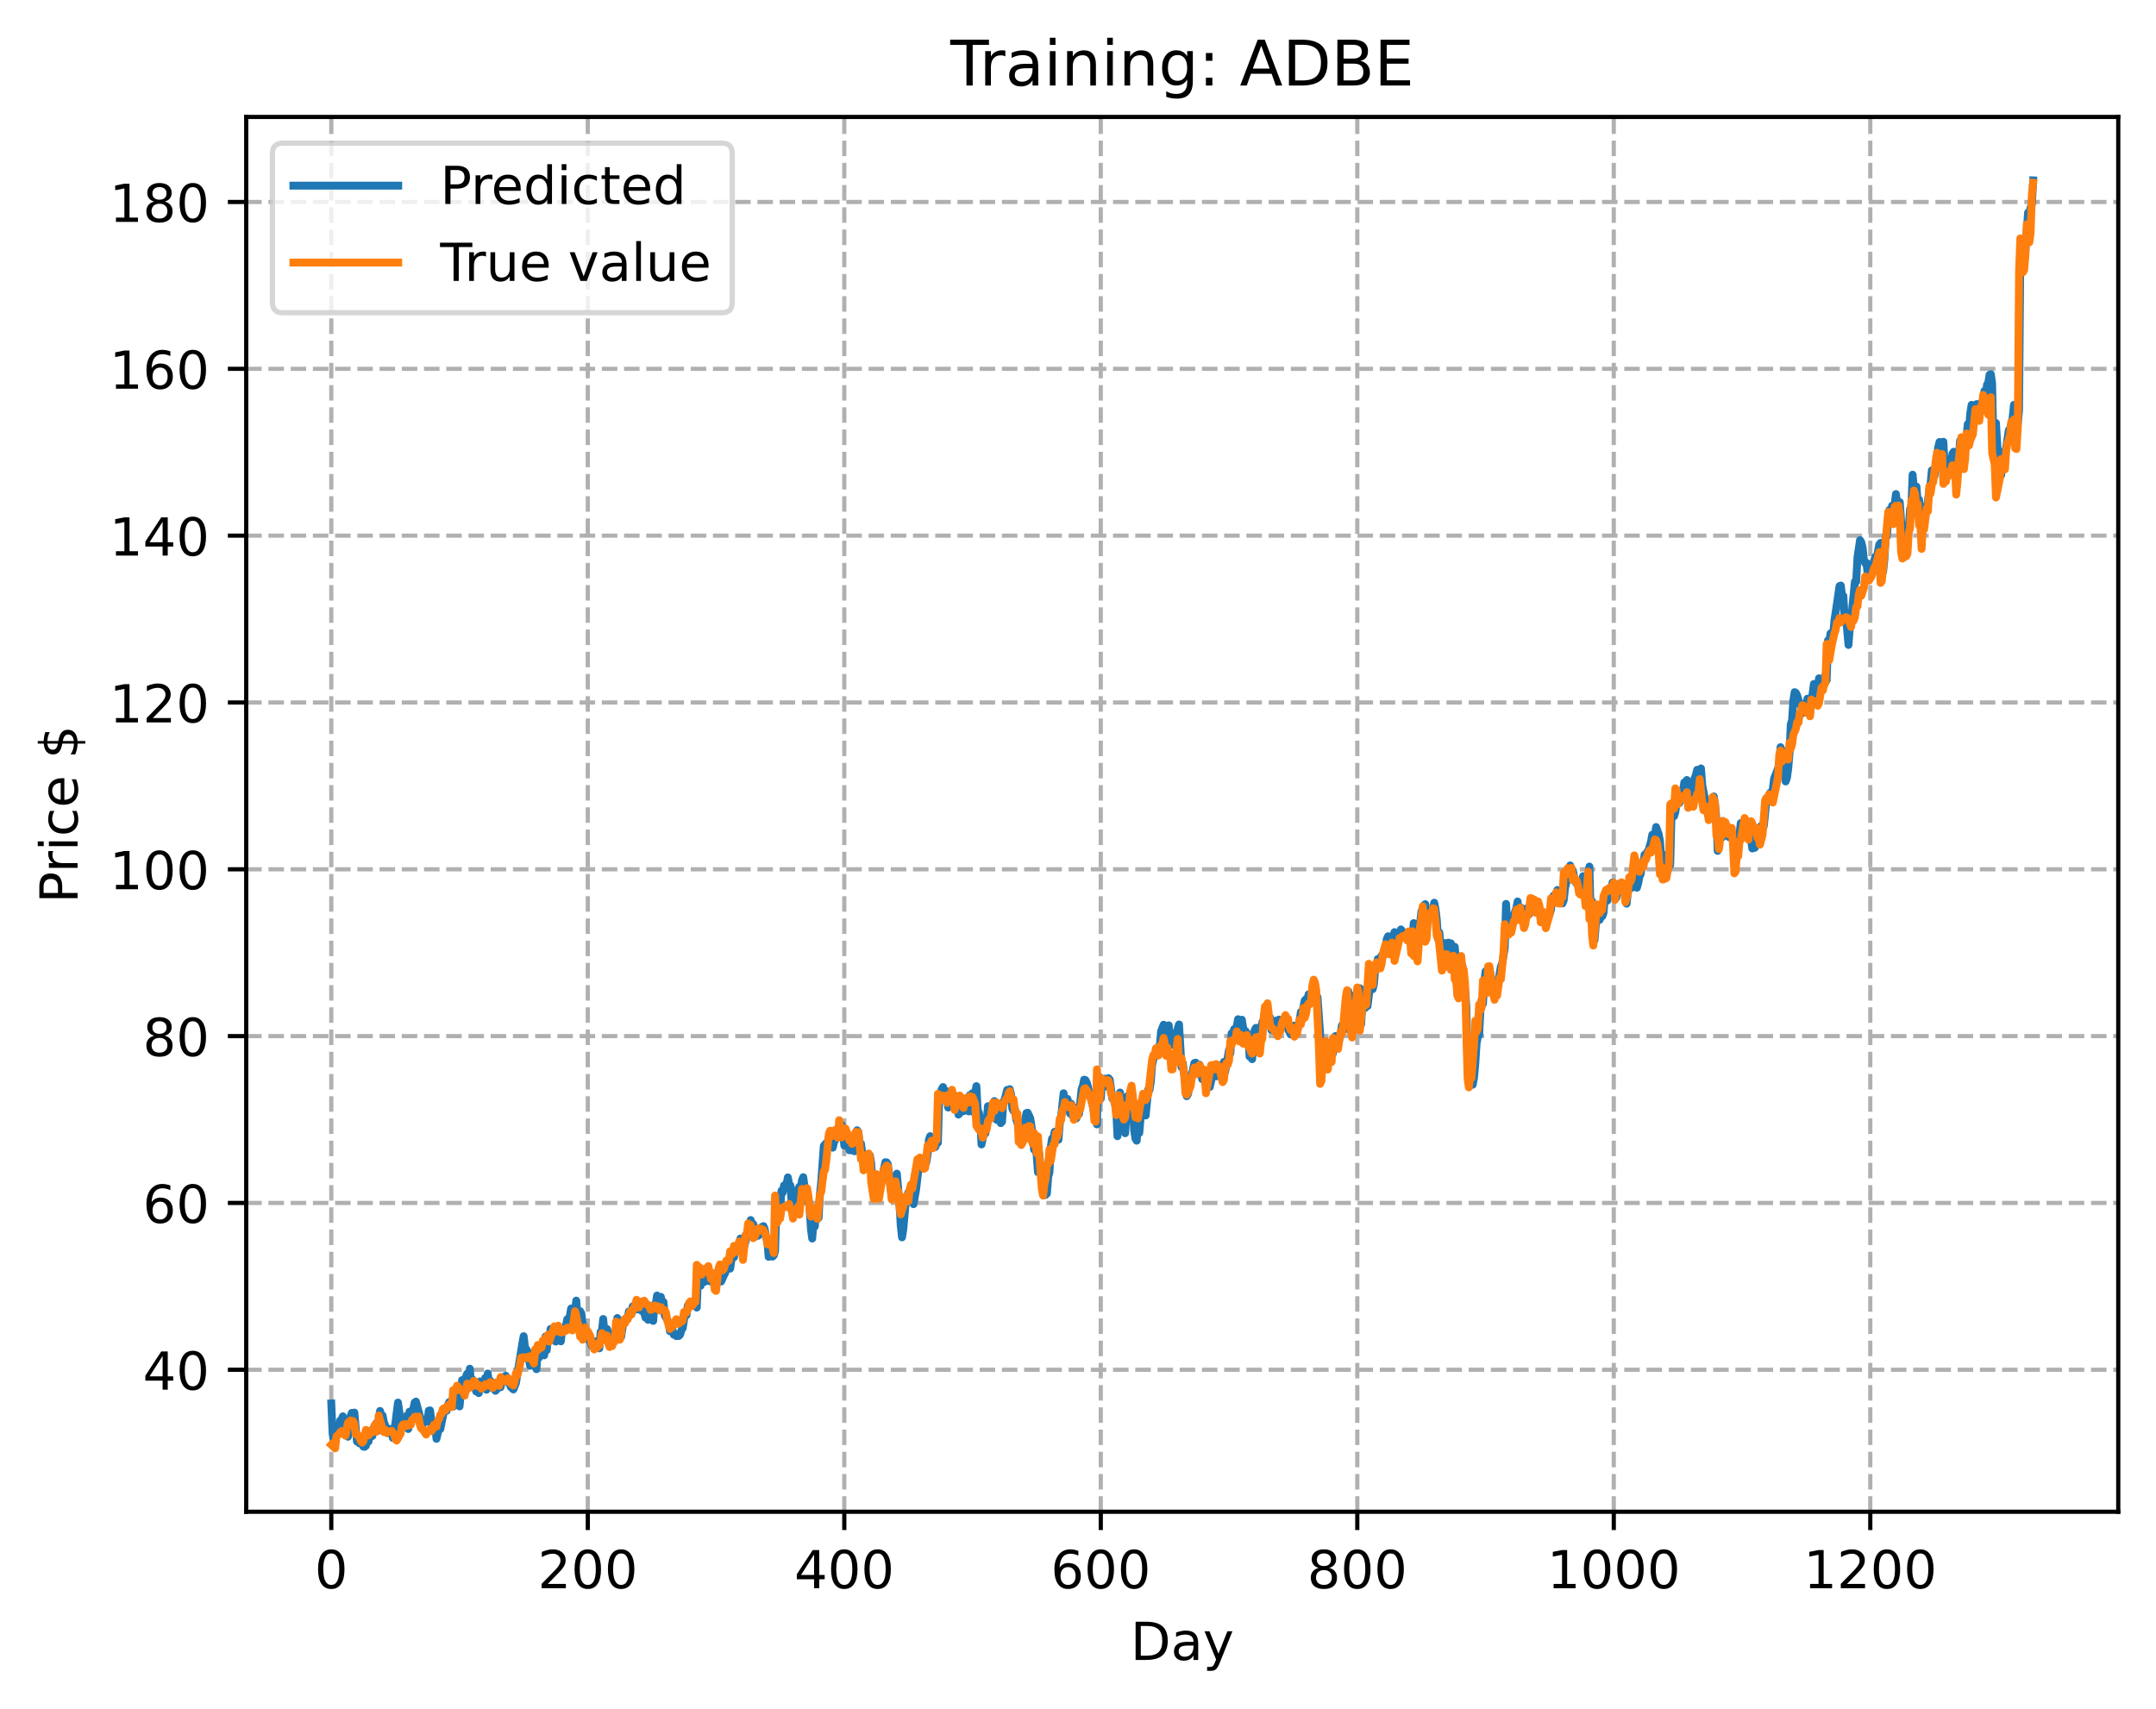 <?xml version="1.0" encoding="utf-8" standalone="no"?>
<!DOCTYPE svg PUBLIC "-//W3C//DTD SVG 1.1//EN"
  "http://www.w3.org/Graphics/SVG/1.1/DTD/svg11.dtd">
<!-- Created with matplotlib (https://matplotlib.org/) -->
<svg height="325.986pt" version="1.1" viewBox="0 0 411.286 325.986" width="411.286pt" xmlns="http://www.w3.org/2000/svg" xmlns:xlink="http://www.w3.org/1999/xlink">
 <defs>
  <style type="text/css">
*{stroke-linecap:butt;stroke-linejoin:round;}
  </style>
 </defs>
 <g id="figure_1">
  <g id="patch_1">
   <path d="M 0 325.986 
L 411.286 325.986 
L 411.286 0 
L 0 0 
z
" style="fill:#ffffff;"/>
  </g>
  <g id="axes_1">
   <g id="patch_2">
    <path d="M 46.966 288.43 
L 404.086 288.43 
L 404.086 22.318 
L 46.966 22.318 
z
" style="fill:#ffffff;"/>
   </g>
   <g id="matplotlib.axis_1">
    <g id="xtick_1">
     <g id="line2d_1">
      <path clip-path="url(#p5634f66d2f)" d="M 63.198 288.43 
L 63.198 22.318 
" style="fill:none;stroke:#b0b0b0;stroke-dasharray:2.96,1.28;stroke-dashoffset:0;stroke-width:0.8;"/>
     </g>
     <g id="line2d_2">
      <defs>
       <path d="M 0 0 
L 0 3.5 
" id="m7fa53ec40c" style="stroke:#000000;stroke-width:0.8;"/>
      </defs>
      <g>
       <use style="stroke:#000000;stroke-width:0.8;" x="63.198" xlink:href="#m7fa53ec40c" y="288.43"/>
      </g>
     </g>
     <g id="text_1">
      <!-- 0 -->
      <defs>
       <path d="M 31.781 66.406 
Q 24.172 66.406 20.328 58.906 
Q 16.5 51.422 16.5 36.375 
Q 16.5 21.391 20.328 13.891 
Q 24.172 6.391 31.781 6.391 
Q 39.453 6.391 43.281 13.891 
Q 47.125 21.391 47.125 36.375 
Q 47.125 51.422 43.281 58.906 
Q 39.453 66.406 31.781 66.406 
z
M 31.781 74.219 
Q 44.047 74.219 50.516 64.516 
Q 56.984 54.828 56.984 36.375 
Q 56.984 17.969 50.516 8.266 
Q 44.047 -1.422 31.781 -1.422 
Q 19.531 -1.422 13.062 8.266 
Q 6.594 17.969 6.594 36.375 
Q 6.594 54.828 13.062 64.516 
Q 19.531 74.219 31.781 74.219 
z
" id="DejaVuSans-48"/>
      </defs>
      <g transform="translate(60.017 303.029)scale(0.1 -0.1)">
       <use xlink:href="#DejaVuSans-48"/>
      </g>
     </g>
    </g>
    <g id="xtick_2">
     <g id="line2d_3">
      <path clip-path="url(#p5634f66d2f)" d="M 112.129 288.43 
L 112.129 22.318 
" style="fill:none;stroke:#b0b0b0;stroke-dasharray:2.96,1.28;stroke-dashoffset:0;stroke-width:0.8;"/>
     </g>
     <g id="line2d_4">
      <g>
       <use style="stroke:#000000;stroke-width:0.8;" x="112.129" xlink:href="#m7fa53ec40c" y="288.43"/>
      </g>
     </g>
     <g id="text_2">
      <!-- 200 -->
      <defs>
       <path d="M 19.188 8.297 
L 53.609 8.297 
L 53.609 0 
L 7.328 0 
L 7.328 8.297 
Q 12.938 14.109 22.625 23.891 
Q 32.328 33.688 34.812 36.531 
Q 39.547 41.844 41.422 45.531 
Q 43.312 49.219 43.312 52.781 
Q 43.312 58.594 39.234 62.25 
Q 35.156 65.922 28.609 65.922 
Q 23.969 65.922 18.812 64.312 
Q 13.672 62.703 7.812 59.422 
L 7.812 69.391 
Q 13.766 71.781 18.938 73 
Q 24.125 74.219 28.422 74.219 
Q 39.75 74.219 46.484 68.547 
Q 53.219 62.891 53.219 53.422 
Q 53.219 48.922 51.531 44.891 
Q 49.859 40.875 45.406 35.406 
Q 44.188 33.984 37.641 27.219 
Q 31.109 20.453 19.188 8.297 
z
" id="DejaVuSans-50"/>
      </defs>
      <g transform="translate(102.585 303.029)scale(0.1 -0.1)">
       <use xlink:href="#DejaVuSans-50"/>
       <use x="63.623" xlink:href="#DejaVuSans-48"/>
       <use x="127.246" xlink:href="#DejaVuSans-48"/>
      </g>
     </g>
    </g>
    <g id="xtick_3">
     <g id="line2d_5">
      <path clip-path="url(#p5634f66d2f)" d="M 161.06 288.43 
L 161.06 22.318 
" style="fill:none;stroke:#b0b0b0;stroke-dasharray:2.96,1.28;stroke-dashoffset:0;stroke-width:0.8;"/>
     </g>
     <g id="line2d_6">
      <g>
       <use style="stroke:#000000;stroke-width:0.8;" x="161.06" xlink:href="#m7fa53ec40c" y="288.43"/>
      </g>
     </g>
     <g id="text_3">
      <!-- 400 -->
      <defs>
       <path d="M 37.797 64.312 
L 12.891 25.391 
L 37.797 25.391 
z
M 35.203 72.906 
L 47.609 72.906 
L 47.609 25.391 
L 58.016 25.391 
L 58.016 17.188 
L 47.609 17.188 
L 47.609 0 
L 37.797 0 
L 37.797 17.188 
L 4.891 17.188 
L 4.891 26.703 
z
" id="DejaVuSans-52"/>
      </defs>
      <g transform="translate(151.516 303.029)scale(0.1 -0.1)">
       <use xlink:href="#DejaVuSans-52"/>
       <use x="63.623" xlink:href="#DejaVuSans-48"/>
       <use x="127.246" xlink:href="#DejaVuSans-48"/>
      </g>
     </g>
    </g>
    <g id="xtick_4">
     <g id="line2d_7">
      <path clip-path="url(#p5634f66d2f)" d="M 209.99 288.43 
L 209.99 22.318 
" style="fill:none;stroke:#b0b0b0;stroke-dasharray:2.96,1.28;stroke-dashoffset:0;stroke-width:0.8;"/>
     </g>
     <g id="line2d_8">
      <g>
       <use style="stroke:#000000;stroke-width:0.8;" x="209.99" xlink:href="#m7fa53ec40c" y="288.43"/>
      </g>
     </g>
     <g id="text_4">
      <!-- 600 -->
      <defs>
       <path d="M 33.016 40.375 
Q 26.375 40.375 22.484 35.828 
Q 18.609 31.297 18.609 23.391 
Q 18.609 15.531 22.484 10.953 
Q 26.375 6.391 33.016 6.391 
Q 39.656 6.391 43.531 10.953 
Q 47.406 15.531 47.406 23.391 
Q 47.406 31.297 43.531 35.828 
Q 39.656 40.375 33.016 40.375 
z
M 52.594 71.297 
L 52.594 62.312 
Q 48.875 64.062 45.094 64.984 
Q 41.312 65.922 37.594 65.922 
Q 27.828 65.922 22.672 59.328 
Q 17.531 52.734 16.797 39.406 
Q 19.672 43.656 24.016 45.922 
Q 28.375 48.188 33.594 48.188 
Q 44.578 48.188 50.953 41.516 
Q 57.328 34.859 57.328 23.391 
Q 57.328 12.156 50.688 5.359 
Q 44.047 -1.422 33.016 -1.422 
Q 20.359 -1.422 13.672 8.266 
Q 6.984 17.969 6.984 36.375 
Q 6.984 53.656 15.188 63.938 
Q 23.391 74.219 37.203 74.219 
Q 40.922 74.219 44.703 73.484 
Q 48.484 72.75 52.594 71.297 
z
" id="DejaVuSans-54"/>
      </defs>
      <g transform="translate(200.446 303.029)scale(0.1 -0.1)">
       <use xlink:href="#DejaVuSans-54"/>
       <use x="63.623" xlink:href="#DejaVuSans-48"/>
       <use x="127.246" xlink:href="#DejaVuSans-48"/>
      </g>
     </g>
    </g>
    <g id="xtick_5">
     <g id="line2d_9">
      <path clip-path="url(#p5634f66d2f)" d="M 258.921 288.43 
L 258.921 22.318 
" style="fill:none;stroke:#b0b0b0;stroke-dasharray:2.96,1.28;stroke-dashoffset:0;stroke-width:0.8;"/>
     </g>
     <g id="line2d_10">
      <g>
       <use style="stroke:#000000;stroke-width:0.8;" x="258.921" xlink:href="#m7fa53ec40c" y="288.43"/>
      </g>
     </g>
     <g id="text_5">
      <!-- 800 -->
      <defs>
       <path d="M 31.781 34.625 
Q 24.75 34.625 20.719 30.859 
Q 16.703 27.094 16.703 20.516 
Q 16.703 13.922 20.719 10.156 
Q 24.75 6.391 31.781 6.391 
Q 38.812 6.391 42.859 10.172 
Q 46.922 13.969 46.922 20.516 
Q 46.922 27.094 42.891 30.859 
Q 38.875 34.625 31.781 34.625 
z
M 21.922 38.812 
Q 15.578 40.375 12.031 44.719 
Q 8.5 49.078 8.5 55.328 
Q 8.5 64.062 14.719 69.141 
Q 20.953 74.219 31.781 74.219 
Q 42.672 74.219 48.875 69.141 
Q 55.078 64.062 55.078 55.328 
Q 55.078 49.078 51.531 44.719 
Q 48 40.375 41.703 38.812 
Q 48.828 37.156 52.797 32.312 
Q 56.781 27.484 56.781 20.516 
Q 56.781 9.906 50.312 4.234 
Q 43.844 -1.422 31.781 -1.422 
Q 19.734 -1.422 13.25 4.234 
Q 6.781 9.906 6.781 20.516 
Q 6.781 27.484 10.781 32.312 
Q 14.797 37.156 21.922 38.812 
z
M 18.312 54.391 
Q 18.312 48.734 21.844 45.562 
Q 25.391 42.391 31.781 42.391 
Q 38.141 42.391 41.719 45.562 
Q 45.312 48.734 45.312 54.391 
Q 45.312 60.062 41.719 63.234 
Q 38.141 66.406 31.781 66.406 
Q 25.391 66.406 21.844 63.234 
Q 18.312 60.062 18.312 54.391 
z
" id="DejaVuSans-56"/>
      </defs>
      <g transform="translate(249.377 303.029)scale(0.1 -0.1)">
       <use xlink:href="#DejaVuSans-56"/>
       <use x="63.623" xlink:href="#DejaVuSans-48"/>
       <use x="127.246" xlink:href="#DejaVuSans-48"/>
      </g>
     </g>
    </g>
    <g id="xtick_6">
     <g id="line2d_11">
      <path clip-path="url(#p5634f66d2f)" d="M 307.851 288.43 
L 307.851 22.318 
" style="fill:none;stroke:#b0b0b0;stroke-dasharray:2.96,1.28;stroke-dashoffset:0;stroke-width:0.8;"/>
     </g>
     <g id="line2d_12">
      <g>
       <use style="stroke:#000000;stroke-width:0.8;" x="307.851" xlink:href="#m7fa53ec40c" y="288.43"/>
      </g>
     </g>
     <g id="text_6">
      <!-- 1000 -->
      <defs>
       <path d="M 12.406 8.297 
L 28.516 8.297 
L 28.516 63.922 
L 10.984 60.406 
L 10.984 69.391 
L 28.422 72.906 
L 38.281 72.906 
L 38.281 8.297 
L 54.391 8.297 
L 54.391 0 
L 12.406 0 
z
" id="DejaVuSans-49"/>
      </defs>
      <g transform="translate(295.126 303.029)scale(0.1 -0.1)">
       <use xlink:href="#DejaVuSans-49"/>
       <use x="63.623" xlink:href="#DejaVuSans-48"/>
       <use x="127.246" xlink:href="#DejaVuSans-48"/>
       <use x="190.869" xlink:href="#DejaVuSans-48"/>
      </g>
     </g>
    </g>
    <g id="xtick_7">
     <g id="line2d_13">
      <path clip-path="url(#p5634f66d2f)" d="M 356.782 288.43 
L 356.782 22.318 
" style="fill:none;stroke:#b0b0b0;stroke-dasharray:2.96,1.28;stroke-dashoffset:0;stroke-width:0.8;"/>
     </g>
     <g id="line2d_14">
      <g>
       <use style="stroke:#000000;stroke-width:0.8;" x="356.782" xlink:href="#m7fa53ec40c" y="288.43"/>
      </g>
     </g>
     <g id="text_7">
      <!-- 1200 -->
      <g transform="translate(344.057 303.029)scale(0.1 -0.1)">
       <use xlink:href="#DejaVuSans-49"/>
       <use x="63.623" xlink:href="#DejaVuSans-50"/>
       <use x="127.246" xlink:href="#DejaVuSans-48"/>
       <use x="190.869" xlink:href="#DejaVuSans-48"/>
      </g>
     </g>
    </g>
    <g id="text_8">
     <!-- Day -->
     <defs>
      <path d="M 19.672 64.797 
L 19.672 8.109 
L 31.594 8.109 
Q 46.688 8.109 53.688 14.938 
Q 60.688 21.781 60.688 36.531 
Q 60.688 51.172 53.688 57.984 
Q 46.688 64.797 31.594 64.797 
z
M 9.812 72.906 
L 30.078 72.906 
Q 51.266 72.906 61.172 64.094 
Q 71.094 55.281 71.094 36.531 
Q 71.094 17.672 61.125 8.828 
Q 51.172 0 30.078 0 
L 9.812 0 
z
" id="DejaVuSans-68"/>
      <path d="M 34.281 27.484 
Q 23.391 27.484 19.188 25 
Q 14.984 22.516 14.984 16.5 
Q 14.984 11.719 18.141 8.906 
Q 21.297 6.109 26.703 6.109 
Q 34.188 6.109 38.703 11.406 
Q 43.219 16.703 43.219 25.484 
L 43.219 27.484 
z
M 52.203 31.203 
L 52.203 0 
L 43.219 0 
L 43.219 8.297 
Q 40.141 3.328 35.547 0.953 
Q 30.953 -1.422 24.312 -1.422 
Q 15.922 -1.422 10.953 3.297 
Q 6 8.016 6 15.922 
Q 6 25.141 12.172 29.828 
Q 18.359 34.516 30.609 34.516 
L 43.219 34.516 
L 43.219 35.406 
Q 43.219 41.609 39.141 45 
Q 35.062 48.391 27.688 48.391 
Q 23 48.391 18.547 47.266 
Q 14.109 46.141 10.016 43.891 
L 10.016 52.203 
Q 14.938 54.109 19.578 55.047 
Q 24.219 56 28.609 56 
Q 40.484 56 46.344 49.844 
Q 52.203 43.703 52.203 31.203 
z
" id="DejaVuSans-97"/>
      <path d="M 32.172 -5.078 
Q 28.375 -14.844 24.75 -17.812 
Q 21.141 -20.797 15.094 -20.797 
L 7.906 -20.797 
L 7.906 -13.281 
L 13.188 -13.281 
Q 16.891 -13.281 18.938 -11.516 
Q 21 -9.766 23.484 -3.219 
L 25.094 0.875 
L 2.984 54.688 
L 12.5 54.688 
L 29.594 11.922 
L 46.688 54.688 
L 56.203 54.688 
z
" id="DejaVuSans-121"/>
     </defs>
     <g transform="translate(215.652 316.707)scale(0.1 -0.1)">
      <use xlink:href="#DejaVuSans-68"/>
      <use x="77.002" xlink:href="#DejaVuSans-97"/>
      <use x="138.281" xlink:href="#DejaVuSans-121"/>
     </g>
    </g>
   </g>
   <g id="matplotlib.axis_2">
    <g id="ytick_1">
     <g id="line2d_15">
      <path clip-path="url(#p5634f66d2f)" d="M 46.966 261.343 
L 404.086 261.343 
" style="fill:none;stroke:#b0b0b0;stroke-dasharray:2.96,1.28;stroke-dashoffset:0;stroke-width:0.8;"/>
     </g>
     <g id="line2d_16">
      <defs>
       <path d="M 0 0 
L -3.5 0 
" id="m86e8e4b630" style="stroke:#000000;stroke-width:0.8;"/>
      </defs>
      <g>
       <use style="stroke:#000000;stroke-width:0.8;" x="46.966" xlink:href="#m86e8e4b630" y="261.343"/>
      </g>
     </g>
     <g id="text_9">
      <!-- 40 -->
      <g transform="translate(27.241 265.142)scale(0.1 -0.1)">
       <use xlink:href="#DejaVuSans-52"/>
       <use x="63.623" xlink:href="#DejaVuSans-48"/>
      </g>
     </g>
    </g>
    <g id="ytick_2">
     <g id="line2d_17">
      <path clip-path="url(#p5634f66d2f)" d="M 46.966 229.514 
L 404.086 229.514 
" style="fill:none;stroke:#b0b0b0;stroke-dasharray:2.96,1.28;stroke-dashoffset:0;stroke-width:0.8;"/>
     </g>
     <g id="line2d_18">
      <g>
       <use style="stroke:#000000;stroke-width:0.8;" x="46.966" xlink:href="#m86e8e4b630" y="229.514"/>
      </g>
     </g>
     <g id="text_10">
      <!-- 60 -->
      <g transform="translate(27.241 233.313)scale(0.1 -0.1)">
       <use xlink:href="#DejaVuSans-54"/>
       <use x="63.623" xlink:href="#DejaVuSans-48"/>
      </g>
     </g>
    </g>
    <g id="ytick_3">
     <g id="line2d_19">
      <path clip-path="url(#p5634f66d2f)" d="M 46.966 197.685 
L 404.086 197.685 
" style="fill:none;stroke:#b0b0b0;stroke-dasharray:2.96,1.28;stroke-dashoffset:0;stroke-width:0.8;"/>
     </g>
     <g id="line2d_20">
      <g>
       <use style="stroke:#000000;stroke-width:0.8;" x="46.966" xlink:href="#m86e8e4b630" y="197.685"/>
      </g>
     </g>
     <g id="text_11">
      <!-- 80 -->
      <g transform="translate(27.241 201.484)scale(0.1 -0.1)">
       <use xlink:href="#DejaVuSans-56"/>
       <use x="63.623" xlink:href="#DejaVuSans-48"/>
      </g>
     </g>
    </g>
    <g id="ytick_4">
     <g id="line2d_21">
      <path clip-path="url(#p5634f66d2f)" d="M 46.966 165.856 
L 404.086 165.856 
" style="fill:none;stroke:#b0b0b0;stroke-dasharray:2.96,1.28;stroke-dashoffset:0;stroke-width:0.8;"/>
     </g>
     <g id="line2d_22">
      <g>
       <use style="stroke:#000000;stroke-width:0.8;" x="46.966" xlink:href="#m86e8e4b630" y="165.856"/>
      </g>
     </g>
     <g id="text_12">
      <!-- 100 -->
      <g transform="translate(20.878 169.655)scale(0.1 -0.1)">
       <use xlink:href="#DejaVuSans-49"/>
       <use x="63.623" xlink:href="#DejaVuSans-48"/>
       <use x="127.246" xlink:href="#DejaVuSans-48"/>
      </g>
     </g>
    </g>
    <g id="ytick_5">
     <g id="line2d_23">
      <path clip-path="url(#p5634f66d2f)" d="M 46.966 134.026 
L 404.086 134.026 
" style="fill:none;stroke:#b0b0b0;stroke-dasharray:2.96,1.28;stroke-dashoffset:0;stroke-width:0.8;"/>
     </g>
     <g id="line2d_24">
      <g>
       <use style="stroke:#000000;stroke-width:0.8;" x="46.966" xlink:href="#m86e8e4b630" y="134.026"/>
      </g>
     </g>
     <g id="text_13">
      <!-- 120 -->
      <g transform="translate(20.878 137.826)scale(0.1 -0.1)">
       <use xlink:href="#DejaVuSans-49"/>
       <use x="63.623" xlink:href="#DejaVuSans-50"/>
       <use x="127.246" xlink:href="#DejaVuSans-48"/>
      </g>
     </g>
    </g>
    <g id="ytick_6">
     <g id="line2d_25">
      <path clip-path="url(#p5634f66d2f)" d="M 46.966 102.197 
L 404.086 102.197 
" style="fill:none;stroke:#b0b0b0;stroke-dasharray:2.96,1.28;stroke-dashoffset:0;stroke-width:0.8;"/>
     </g>
     <g id="line2d_26">
      <g>
       <use style="stroke:#000000;stroke-width:0.8;" x="46.966" xlink:href="#m86e8e4b630" y="102.197"/>
      </g>
     </g>
     <g id="text_14">
      <!-- 140 -->
      <g transform="translate(20.878 105.997)scale(0.1 -0.1)">
       <use xlink:href="#DejaVuSans-49"/>
       <use x="63.623" xlink:href="#DejaVuSans-52"/>
       <use x="127.246" xlink:href="#DejaVuSans-48"/>
      </g>
     </g>
    </g>
    <g id="ytick_7">
     <g id="line2d_27">
      <path clip-path="url(#p5634f66d2f)" d="M 46.966 70.368 
L 404.086 70.368 
" style="fill:none;stroke:#b0b0b0;stroke-dasharray:2.96,1.28;stroke-dashoffset:0;stroke-width:0.8;"/>
     </g>
     <g id="line2d_28">
      <g>
       <use style="stroke:#000000;stroke-width:0.8;" x="46.966" xlink:href="#m86e8e4b630" y="70.368"/>
      </g>
     </g>
     <g id="text_15">
      <!-- 160 -->
      <g transform="translate(20.878 74.168)scale(0.1 -0.1)">
       <use xlink:href="#DejaVuSans-49"/>
       <use x="63.623" xlink:href="#DejaVuSans-54"/>
       <use x="127.246" xlink:href="#DejaVuSans-48"/>
      </g>
     </g>
    </g>
    <g id="ytick_8">
     <g id="line2d_29">
      <path clip-path="url(#p5634f66d2f)" d="M 46.966 38.539 
L 404.086 38.539 
" style="fill:none;stroke:#b0b0b0;stroke-dasharray:2.96,1.28;stroke-dashoffset:0;stroke-width:0.8;"/>
     </g>
     <g id="line2d_30">
      <g>
       <use style="stroke:#000000;stroke-width:0.8;" x="46.966" xlink:href="#m86e8e4b630" y="38.539"/>
      </g>
     </g>
     <g id="text_16">
      <!-- 180 -->
      <g transform="translate(20.878 42.339)scale(0.1 -0.1)">
       <use xlink:href="#DejaVuSans-49"/>
       <use x="63.623" xlink:href="#DejaVuSans-56"/>
       <use x="127.246" xlink:href="#DejaVuSans-48"/>
      </g>
     </g>
    </g>
    <g id="text_17">
     <!-- Price $ -->
     <defs>
      <path d="M 19.672 64.797 
L 19.672 37.406 
L 32.078 37.406 
Q 38.969 37.406 42.719 40.969 
Q 46.484 44.531 46.484 51.125 
Q 46.484 57.672 42.719 61.234 
Q 38.969 64.797 32.078 64.797 
z
M 9.812 72.906 
L 32.078 72.906 
Q 44.344 72.906 50.609 67.359 
Q 56.891 61.812 56.891 51.125 
Q 56.891 40.328 50.609 34.812 
Q 44.344 29.297 32.078 29.297 
L 19.672 29.297 
L 19.672 0 
L 9.812 0 
z
" id="DejaVuSans-80"/>
      <path d="M 41.109 46.297 
Q 39.594 47.172 37.812 47.578 
Q 36.031 48 33.891 48 
Q 26.266 48 22.188 43.047 
Q 18.109 38.094 18.109 28.812 
L 18.109 0 
L 9.078 0 
L 9.078 54.688 
L 18.109 54.688 
L 18.109 46.188 
Q 20.953 51.172 25.484 53.578 
Q 30.031 56 36.531 56 
Q 37.453 56 38.578 55.875 
Q 39.703 55.766 41.062 55.516 
z
" id="DejaVuSans-114"/>
      <path d="M 9.422 54.688 
L 18.406 54.688 
L 18.406 0 
L 9.422 0 
z
M 9.422 75.984 
L 18.406 75.984 
L 18.406 64.594 
L 9.422 64.594 
z
" id="DejaVuSans-105"/>
      <path d="M 48.781 52.594 
L 48.781 44.188 
Q 44.969 46.297 41.141 47.344 
Q 37.312 48.391 33.406 48.391 
Q 24.656 48.391 19.812 42.844 
Q 14.984 37.312 14.984 27.297 
Q 14.984 17.281 19.812 11.734 
Q 24.656 6.203 33.406 6.203 
Q 37.312 6.203 41.141 7.25 
Q 44.969 8.297 48.781 10.406 
L 48.781 2.094 
Q 45.016 0.344 40.984 -0.531 
Q 36.969 -1.422 32.422 -1.422 
Q 20.062 -1.422 12.781 6.344 
Q 5.516 14.109 5.516 27.297 
Q 5.516 40.672 12.859 48.328 
Q 20.219 56 33.016 56 
Q 37.156 56 41.109 55.141 
Q 45.062 54.297 48.781 52.594 
z
" id="DejaVuSans-99"/>
      <path d="M 56.203 29.594 
L 56.203 25.203 
L 14.891 25.203 
Q 15.484 15.922 20.484 11.062 
Q 25.484 6.203 34.422 6.203 
Q 39.594 6.203 44.453 7.469 
Q 49.312 8.734 54.109 11.281 
L 54.109 2.781 
Q 49.266 0.734 44.188 -0.344 
Q 39.109 -1.422 33.891 -1.422 
Q 20.797 -1.422 13.156 6.188 
Q 5.516 13.812 5.516 26.812 
Q 5.516 40.234 12.766 48.109 
Q 20.016 56 32.328 56 
Q 43.359 56 49.781 48.891 
Q 56.203 41.797 56.203 29.594 
z
M 47.219 32.234 
Q 47.125 39.594 43.094 43.984 
Q 39.062 48.391 32.422 48.391 
Q 24.906 48.391 20.391 44.141 
Q 15.875 39.891 15.188 32.172 
z
" id="DejaVuSans-101"/>
      <path id="DejaVuSans-32"/>
      <path d="M 33.797 -14.703 
L 28.906 -14.703 
L 28.859 0 
Q 23.734 0.094 18.609 1.188 
Q 13.484 2.297 8.297 4.5 
L 8.297 13.281 
Q 13.281 10.156 18.375 8.562 
Q 23.484 6.984 28.906 6.938 
L 28.906 29.203 
Q 18.109 30.953 13.203 35.156 
Q 8.297 39.359 8.297 46.688 
Q 8.297 54.641 13.625 59.219 
Q 18.953 63.812 28.906 64.5 
L 28.906 75.984 
L 33.797 75.984 
L 33.797 64.656 
Q 38.328 64.453 42.578 63.688 
Q 46.828 62.938 50.875 61.625 
L 50.875 53.078 
Q 46.828 55.125 42.547 56.25 
Q 38.281 57.375 33.797 57.562 
L 33.797 36.719 
Q 44.875 35.016 50.094 30.609 
Q 55.328 26.219 55.328 18.609 
Q 55.328 10.359 49.781 5.594 
Q 44.234 0.828 33.797 0.094 
z
M 28.906 37.594 
L 28.906 57.625 
Q 23.25 56.984 20.266 54.391 
Q 17.281 51.812 17.281 47.516 
Q 17.281 43.312 20.031 40.969 
Q 22.797 38.625 28.906 37.594 
z
M 33.797 28.219 
L 33.797 7.078 
Q 39.984 7.906 43.141 10.594 
Q 46.297 13.281 46.297 17.672 
Q 46.297 21.969 43.281 24.5 
Q 40.281 27.047 33.797 28.219 
z
" id="DejaVuSans-36"/>
     </defs>
     <g transform="translate(14.798 172.342)rotate(-90)scale(0.1 -0.1)">
      <use xlink:href="#DejaVuSans-80"/>
      <use x="58.553" xlink:href="#DejaVuSans-114"/>
      <use x="99.666" xlink:href="#DejaVuSans-105"/>
      <use x="127.449" xlink:href="#DejaVuSans-99"/>
      <use x="182.43" xlink:href="#DejaVuSans-101"/>
      <use x="243.953" xlink:href="#DejaVuSans-32"/>
      <use x="275.74" xlink:href="#DejaVuSans-36"/>
     </g>
    </g>
   </g>
   <g id="line2d_31">
    <path clip-path="url(#p5634f66d2f)" d="M 63.198 267.773 
L 63.443 273.41 
L 63.688 274.941 
L 63.932 274.546 
L 64.177 273.908 
L 64.422 273.605 
L 64.911 271 
L 65.156 270.887 
L 65.4 270.223 
L 65.645 271.262 
L 65.89 272.853 
L 66.379 274.122 
L 66.868 270.26 
L 67.113 269.568 
L 67.357 270.992 
L 67.602 269.511 
L 68.091 275.034 
L 68.336 273.9 
L 68.581 275.402 
L 68.825 275.047 
L 69.07 275.125 
L 69.315 276.011 
L 69.559 276.047 
L 69.804 275.848 
L 70.049 274.235 
L 70.293 275.054 
L 70.783 272.925 
L 71.027 273.989 
L 71.272 272.741 
L 71.761 271.563 
L 72.006 273.039 
L 72.495 269.199 
L 72.74 270.067 
L 72.984 270.074 
L 73.229 271.331 
L 73.474 271.959 
L 73.963 273.429 
L 74.452 272.625 
L 74.697 272.748 
L 74.942 274.359 
L 75.186 273.403 
L 75.92 267.599 
L 76.41 270.983 
L 76.654 271.175 
L 76.899 271.074 
L 77.144 271.374 
L 77.388 271.983 
L 77.633 270.078 
L 77.878 272.648 
L 78.122 269.328 
L 78.367 271.302 
L 78.856 268.741 
L 79.101 267.587 
L 79.345 267.414 
L 80.569 271.904 
L 80.813 271.367 
L 81.303 271.26 
L 81.547 271.073 
L 81.792 269.148 
L 82.037 269.094 
L 82.526 273.033 
L 83.015 271.835 
L 83.26 274.526 
L 83.749 272.425 
L 83.994 272.662 
L 84.728 269.102 
L 84.972 269.025 
L 85.217 269.166 
L 85.462 267.977 
L 85.706 267.504 
L 85.951 267.988 
L 86.196 267.609 
L 86.44 268.379 
L 86.685 265.582 
L 87.174 267.109 
L 87.419 267.06 
L 87.664 268.338 
L 88.153 263.318 
L 88.398 265.721 
L 88.642 263.257 
L 89.132 262.074 
L 89.376 263.916 
L 89.621 261.138 
L 89.866 264.142 
L 90.11 263.159 
L 90.844 265.497 
L 91.089 265.039 
L 91.333 265.796 
L 91.578 263.558 
L 91.823 263.715 
L 92.067 264.608 
L 92.312 264.916 
L 92.557 262.896 
L 92.801 265.161 
L 93.046 262.052 
L 93.291 264.287 
L 93.535 263.414 
L 93.78 264.656 
L 94.025 264.892 
L 94.269 264.727 
L 94.514 265.362 
L 94.759 265.12 
L 95.248 263.984 
L 95.493 264.683 
L 95.737 263.188 
L 95.982 262.725 
L 96.227 262.876 
L 96.471 262.479 
L 96.96 263.847 
L 97.205 264.003 
L 97.45 264.659 
L 97.939 265.096 
L 98.428 263.861 
L 99.652 256.237 
L 99.896 254.938 
L 100.141 257.022 
L 100.63 257.811 
L 101.12 260.588 
L 101.364 259.839 
L 101.854 260.51 
L 102.098 260.757 
L 102.343 261.234 
L 102.587 257.521 
L 102.832 259.022 
L 103.077 257.363 
L 103.321 258.205 
L 103.566 256.173 
L 103.811 258.594 
L 104.055 255.009 
L 104.3 257.622 
L 104.545 254.883 
L 104.789 255.867 
L 105.034 253.551 
L 105.279 254.844 
L 105.523 253.837 
L 106.013 255.962 
L 106.257 254.573 
L 106.747 254.407 
L 106.991 255.921 
L 107.236 253.534 
L 107.481 254.074 
L 107.97 252.855 
L 108.215 251.688 
L 108.459 251.546 
L 108.704 251.108 
L 108.948 249.655 
L 109.193 251.453 
L 109.438 250.078 
L 109.682 250.177 
L 109.927 248.146 
L 110.172 251.297 
L 110.661 250.152 
L 110.906 250.606 
L 111.15 252.629 
L 111.395 253.004 
L 111.64 254.567 
L 112.129 255.552 
L 112.374 255.615 
L 112.618 255.999 
L 112.863 256.743 
L 113.108 256.67 
L 113.597 255.92 
L 113.842 256.136 
L 114.086 256.146 
L 114.331 257.262 
L 114.575 254.106 
L 114.82 253.953 
L 115.065 251.654 
L 115.309 254.132 
L 115.554 253.745 
L 115.799 253.571 
L 116.043 254.273 
L 116.288 255.819 
L 116.533 255.868 
L 116.777 255.546 
L 117.022 255.76 
L 117.267 255.342 
L 117.511 255.392 
L 117.756 251.467 
L 118.001 253.419 
L 118.49 255.071 
L 118.979 251.913 
L 119.224 251.66 
L 119.469 251.602 
L 119.713 251.721 
L 119.958 250.21 
L 120.203 250.753 
L 120.447 250.748 
L 120.692 249.24 
L 120.936 249.57 
L 121.181 248.858 
L 121.426 249.851 
L 121.67 248.711 
L 121.915 249.002 
L 122.16 249.84 
L 122.404 250.11 
L 122.649 249.545 
L 123.138 251.407 
L 123.383 251.449 
L 123.628 251.816 
L 123.872 251.305 
L 124.117 251.605 
L 124.362 250.039 
L 124.606 252.018 
L 124.851 248.895 
L 125.096 248.843 
L 125.34 247.173 
L 125.585 248.923 
L 125.83 247.643 
L 126.074 247.437 
L 126.319 249.215 
L 126.563 248.399 
L 126.808 250.973 
L 127.542 252.258 
L 127.787 253.984 
L 128.031 252.678 
L 128.521 254.651 
L 128.765 254.517 
L 129.01 254.92 
L 129.499 254.891 
L 129.744 254.613 
L 129.989 253.78 
L 130.233 253.415 
L 130.723 250.352 
L 130.967 250.935 
L 131.212 249.081 
L 131.457 249.345 
L 131.701 248.772 
L 131.946 249.109 
L 132.191 249.004 
L 132.68 248.048 
L 132.924 249.479 
L 133.169 242.94 
L 133.658 245.312 
L 133.903 242.807 
L 134.148 242.767 
L 134.392 244.568 
L 134.637 244.339 
L 134.882 242.731 
L 135.126 243.003 
L 135.371 244.442 
L 135.616 242.94 
L 135.86 242.923 
L 136.105 244.877 
L 136.35 243.006 
L 136.594 244.239 
L 136.839 243.362 
L 137.084 244.405 
L 137.328 243.938 
L 137.573 244.507 
L 138.062 243.4 
L 138.307 242.943 
L 138.551 242.151 
L 138.796 241.828 
L 139.041 241.739 
L 139.285 242.046 
L 139.53 240.372 
L 139.775 239.725 
L 140.019 239.89 
L 140.264 238.017 
L 140.753 238.174 
L 140.998 237.54 
L 141.243 236.309 
L 141.487 237.036 
L 141.732 237.113 
L 141.977 237.731 
L 142.221 236.91 
L 142.466 235.695 
L 142.711 235.056 
L 143.2 232.772 
L 143.445 233.391 
L 143.689 233.541 
L 144.178 235.902 
L 144.423 235.562 
L 144.668 235.756 
L 144.912 234.852 
L 145.157 234.591 
L 145.402 234.048 
L 145.646 233.936 
L 145.891 234.552 
L 146.136 236.114 
L 146.38 236.692 
L 146.625 239.798 
L 146.87 238.042 
L 147.114 239.522 
L 147.359 239.76 
L 147.604 239.535 
L 147.848 238.779 
L 148.093 231.204 
L 148.338 229.184 
L 148.827 230.616 
L 149.072 227.204 
L 149.316 227.529 
L 149.561 226.175 
L 149.806 226.449 
L 150.05 225.881 
L 150.295 224.642 
L 150.539 226.028 
L 150.784 226.168 
L 151.029 229.569 
L 151.273 228.608 
L 151.518 228.967 
L 152.007 227.762 
L 152.252 226.864 
L 152.497 226.403 
L 152.741 226.813 
L 152.986 225.186 
L 153.231 224.595 
L 153.72 228.175 
L 153.965 229.207 
L 154.209 228.49 
L 154.454 230.687 
L 154.699 234.516 
L 154.943 236.312 
L 155.188 233.069 
L 155.433 234.017 
L 155.677 231.105 
L 155.922 232.601 
L 156.166 232.353 
L 156.411 227.881 
L 156.656 225.519 
L 157.145 218.619 
L 157.634 218.077 
L 157.879 218.01 
L 158.368 215.807 
L 158.613 217.918 
L 158.858 218.968 
L 159.102 217.926 
L 159.347 217.447 
L 159.592 216.57 
L 159.836 216.11 
L 160.081 216.802 
L 160.326 214.657 
L 160.57 214.619 
L 160.815 215.907 
L 161.06 218.569 
L 161.304 215.668 
L 161.794 217.507 
L 162.038 219.457 
L 162.283 219.42 
L 162.527 219.504 
L 162.772 218.407 
L 163.017 219.657 
L 163.261 217.035 
L 163.506 215.646 
L 163.751 215.982 
L 163.995 218.495 
L 164.24 218.166 
L 164.729 221.761 
L 164.974 220.719 
L 165.219 222.413 
L 165.463 220.772 
L 165.953 220.471 
L 166.197 221.936 
L 166.442 226.012 
L 166.687 227.697 
L 166.931 228.28 
L 167.176 228.11 
L 167.421 226.548 
L 167.665 226.564 
L 167.91 224.768 
L 168.154 224.686 
L 168.399 224.061 
L 168.888 221.741 
L 169.133 221.761 
L 169.378 222.143 
L 170.112 228.347 
L 170.356 228.392 
L 170.601 228.158 
L 171.09 223.919 
L 171.58 229.435 
L 171.824 233.821 
L 172.069 236.081 
L 172.314 234.559 
L 172.803 229.228 
L 173.048 228.821 
L 173.292 227.492 
L 173.537 229.215 
L 173.782 228.386 
L 174.026 228.557 
L 174.271 229.747 
L 174.76 226.933 
L 175.249 222.644 
L 175.494 223.12 
L 175.739 222.425 
L 175.983 222.387 
L 176.228 222.56 
L 176.473 222.351 
L 176.717 221.748 
L 176.962 220.188 
L 177.207 217.401 
L 177.451 216.767 
L 177.696 217.447 
L 177.941 217.07 
L 178.43 218.839 
L 178.675 218.087 
L 178.919 218.034 
L 179.164 209.339 
L 179.653 207.806 
L 179.898 207.397 
L 180.142 208.23 
L 180.387 208.09 
L 180.876 211.314 
L 181.121 210.165 
L 181.366 211.131 
L 181.61 210.565 
L 181.855 208.796 
L 182.1 209.42 
L 182.344 209.113 
L 182.589 210.282 
L 182.834 212.664 
L 183.078 212.405 
L 183.323 211.34 
L 183.568 210.897 
L 183.812 212 
L 184.057 211.114 
L 184.302 211.58 
L 184.546 209.448 
L 184.791 212.047 
L 185.036 208.914 
L 185.28 211.21 
L 185.525 208.558 
L 185.77 212.249 
L 186.014 208.557 
L 186.259 207.228 
L 186.503 211.763 
L 186.748 212.314 
L 186.993 213.753 
L 187.237 218.359 
L 187.727 216.027 
L 187.971 216.264 
L 188.216 214.301 
L 188.461 211.052 
L 188.705 211.831 
L 188.95 211.495 
L 189.195 211.505 
L 189.684 210.075 
L 189.929 212.652 
L 190.173 213.687 
L 190.418 213.084 
L 190.663 213.498 
L 190.907 214.288 
L 191.152 214.029 
L 191.397 210.232 
L 191.641 209.814 
L 192.13 207.947 
L 192.375 208.393 
L 192.62 207.803 
L 192.864 208.732 
L 193.109 211.53 
L 193.354 211.989 
L 193.598 211.488 
L 193.843 213.547 
L 194.088 214.274 
L 194.332 214.145 
L 194.577 217.763 
L 195.066 215.109 
L 195.311 214.932 
L 195.8 212.361 
L 196.045 212.302 
L 196.534 213.356 
L 196.779 214.908 
L 197.268 219.348 
L 197.513 218.952 
L 197.758 220.401 
L 198.002 223.65 
L 198.247 220.11 
L 198.981 227.395 
L 199.225 228.037 
L 199.47 227.968 
L 199.715 227.728 
L 199.959 224.508 
L 200.204 223.64 
L 200.449 218.828 
L 200.693 217.223 
L 200.938 217.25 
L 201.183 215.936 
L 201.427 217.523 
L 201.672 216.948 
L 201.917 217.459 
L 202.161 214.421 
L 202.406 213.197 
L 202.895 208.582 
L 203.14 210.503 
L 203.385 210.899 
L 203.629 209.659 
L 203.874 210.547 
L 204.118 212.462 
L 204.363 210.598 
L 204.608 212.891 
L 204.852 211.359 
L 205.097 213.221 
L 205.342 213.366 
L 205.586 211.247 
L 205.831 212.562 
L 206.32 207.87 
L 206.565 207.159 
L 206.81 205.998 
L 207.054 206.064 
L 207.299 206.525 
L 207.544 207.325 
L 207.788 208.66 
L 208.033 209.132 
L 209.256 214.528 
L 209.501 205.261 
L 209.746 209.22 
L 209.99 209.619 
L 210.235 206.367 
L 210.479 207.009 
L 210.724 205.801 
L 210.969 207.285 
L 211.213 206.236 
L 211.458 205.702 
L 211.703 205.99 
L 212.192 209.611 
L 212.437 209.508 
L 212.926 211.589 
L 213.171 216.783 
L 213.66 208.446 
L 213.905 211.416 
L 214.639 216.215 
L 215.128 209.085 
L 215.373 211.331 
L 215.617 210.842 
L 215.862 208.552 
L 216.106 210.621 
L 216.351 215.68 
L 216.596 217.22 
L 216.84 217.638 
L 217.085 214.395 
L 217.33 216.17 
L 217.819 210.728 
L 218.064 212.034 
L 218.308 212.256 
L 218.553 212.83 
L 219.042 207.847 
L 219.287 207.951 
L 219.532 206.413 
L 219.776 203.236 
L 220.021 202.104 
L 220.51 201.011 
L 220.755 199.953 
L 221 200.787 
L 221.244 199.501 
L 221.489 196.77 
L 221.978 195.509 
L 222.223 195.684 
L 222.712 199.072 
L 222.957 195.627 
L 223.201 198.846 
L 223.446 197.699 
L 223.691 199.373 
L 224.914 195.458 
L 225.403 203.649 
L 225.648 202.85 
L 226.382 209.147 
L 226.627 208.753 
L 227.116 206.02 
L 227.85 202.815 
L 228.094 202.75 
L 228.339 204.053 
L 228.584 203.954 
L 228.828 203.141 
L 229.073 203.958 
L 229.318 205.901 
L 229.807 204.668 
L 230.296 207.496 
L 230.541 207.275 
L 230.786 207.391 
L 231.275 205.129 
L 231.764 204.668 
L 232.009 205.363 
L 232.254 203.754 
L 232.498 204.397 
L 232.743 203.272 
L 232.988 203.602 
L 233.232 204.262 
L 233.477 202.601 
L 233.722 204.478 
L 234.455 200.285 
L 234.7 201 
L 234.945 197.146 
L 235.189 197.105 
L 235.434 196.337 
L 235.679 196.284 
L 235.923 195.801 
L 236.168 194.46 
L 236.413 194.859 
L 236.657 195.866 
L 236.902 194.559 
L 237.391 197.581 
L 237.636 196.753 
L 237.881 197.685 
L 238.125 197.306 
L 238.37 201.584 
L 238.615 200.107 
L 238.859 202.087 
L 239.349 196.508 
L 239.593 196.109 
L 239.838 196.269 
L 240.082 197.227 
L 240.327 195.967 
L 240.572 196.465 
L 240.816 194.966 
L 241.061 195.464 
L 241.306 192.645 
L 241.55 193.932 
L 241.795 193.801 
L 242.04 194.764 
L 242.284 194.128 
L 242.529 196.524 
L 242.774 195.787 
L 243.263 195.231 
L 243.508 194.712 
L 243.752 196.289 
L 243.997 194.532 
L 244.242 195.194 
L 244.486 195.075 
L 244.731 194.705 
L 244.976 194.727 
L 245.709 196.367 
L 246.199 197.377 
L 246.688 195.858 
L 246.933 195.67 
L 247.177 196.467 
L 247.422 196.783 
L 247.911 194.738 
L 248.156 193.069 
L 248.401 193.318 
L 248.89 190.874 
L 249.135 190.635 
L 249.379 190.825 
L 249.624 189.719 
L 249.869 189.894 
L 250.113 189.897 
L 250.358 189.648 
L 250.603 187.558 
L 250.847 188.23 
L 251.092 189.771 
L 251.337 190.267 
L 251.826 197.171 
L 252.07 202.797 
L 252.315 201.564 
L 252.56 199.528 
L 252.804 198.622 
L 253.294 200.836 
L 253.538 202.478 
L 253.783 201.8 
L 254.028 200.49 
L 254.272 200.98 
L 254.517 197.961 
L 254.762 197.672 
L 255.006 198.995 
L 255.251 198.361 
L 255.496 198.302 
L 255.74 197.237 
L 255.985 195.649 
L 256.474 196.449 
L 256.719 191.553 
L 256.964 191.404 
L 257.208 189.138 
L 257.453 193.691 
L 257.697 190.626 
L 257.942 193.486 
L 258.187 194.172 
L 258.676 189.633 
L 258.921 191.519 
L 259.165 188.876 
L 259.41 188.541 
L 259.655 195.451 
L 259.899 191.265 
L 260.144 191.427 
L 260.389 192.337 
L 260.633 191.923 
L 260.878 191.952 
L 261.367 187.999 
L 261.612 188.688 
L 261.857 188.738 
L 262.101 187.722 
L 262.346 184.717 
L 262.591 184.897 
L 262.835 182.967 
L 263.08 182.914 
L 263.325 183.15 
L 263.569 182.289 
L 263.814 182.497 
L 264.058 181.309 
L 264.303 181.16 
L 264.548 179.163 
L 264.792 178.633 
L 265.282 179.858 
L 265.526 180.512 
L 265.771 178.485 
L 266.016 177.844 
L 266.26 179.954 
L 266.505 180.883 
L 266.994 178.565 
L 267.239 177.33 
L 267.728 177.974 
L 267.973 178.491 
L 268.218 178.395 
L 268.707 179.495 
L 268.952 178.677 
L 269.196 178.621 
L 269.441 179.24 
L 269.685 176.121 
L 269.93 179.735 
L 270.175 177.405 
L 270.419 179.365 
L 270.664 177.241 
L 270.909 176.115 
L 271.153 173.86 
L 271.398 173.435 
L 271.643 172.706 
L 271.887 172.503 
L 272.132 174.476 
L 272.377 174.754 
L 272.621 173.987 
L 272.866 173.67 
L 273.111 174.518 
L 273.6 172.231 
L 273.845 173.469 
L 274.089 175.491 
L 274.334 179.157 
L 274.579 177.915 
L 275.068 182.751 
L 275.313 182.854 
L 275.802 179.932 
L 276.046 181.699 
L 276.291 179.839 
L 276.536 181.442 
L 276.78 179.979 
L 277.025 181.687 
L 277.27 181.715 
L 277.514 180.644 
L 278.248 189.166 
L 278.493 189.166 
L 278.738 183.947 
L 278.982 184.268 
L 279.227 187.284 
L 279.472 188.672 
L 279.716 191.93 
L 279.961 202.408 
L 280.206 206.647 
L 280.45 206.014 
L 280.695 206.906 
L 280.94 206.959 
L 281.184 205.631 
L 281.429 203.005 
L 281.673 199.152 
L 281.918 197.745 
L 282.163 197.481 
L 282.407 192.894 
L 282.652 190.697 
L 282.897 191.527 
L 283.141 187.367 
L 283.386 185.326 
L 283.875 188.522 
L 284.12 184.843 
L 284.609 187.601 
L 284.854 187.573 
L 285.099 188.933 
L 285.343 189.097 
L 285.588 187.615 
L 285.833 187.084 
L 286.322 184.356 
L 286.567 183.821 
L 287.056 180.863 
L 287.301 172.456 
L 287.545 176.161 
L 287.79 176.239 
L 288.034 176.859 
L 288.279 175.796 
L 288.524 175.441 
L 289.258 173.263 
L 289.502 171.992 
L 289.747 175.332 
L 289.992 174.54 
L 290.236 173.211 
L 290.481 175.588 
L 290.726 173.531 
L 290.97 174.596 
L 291.46 173.191 
L 291.704 174.433 
L 292.194 172.329 
L 292.438 173.294 
L 292.683 172.107 
L 292.928 172.434 
L 293.172 174.178 
L 293.417 173.72 
L 293.661 173.874 
L 293.906 173.668 
L 294.395 175.437 
L 294.64 174.421 
L 294.885 175.312 
L 295.129 174.921 
L 295.374 175.134 
L 295.863 173.604 
L 296.108 171.365 
L 296.353 170.903 
L 296.597 171.017 
L 296.842 171.417 
L 297.087 169.806 
L 297.331 171.319 
L 297.576 172.029 
L 298.065 172.371 
L 298.31 171.732 
L 298.555 169.414 
L 299.044 167.427 
L 299.289 167.195 
L 299.533 165.121 
L 299.778 165.929 
L 300.022 166.034 
L 300.512 168.253 
L 300.756 168.596 
L 301.001 168.625 
L 301.246 169.857 
L 301.49 169.539 
L 301.98 167.169 
L 302.714 169.275 
L 303.203 165.331 
L 303.448 175.362 
L 303.692 171.898 
L 303.937 178.949 
L 304.182 179.377 
L 304.426 176.432 
L 304.916 174.036 
L 305.16 175.505 
L 305.405 174.952 
L 305.649 174.828 
L 305.894 174.181 
L 306.139 171.243 
L 306.628 171.825 
L 306.873 169.688 
L 307.117 170.184 
L 307.362 170.937 
L 307.607 168.382 
L 307.851 169.053 
L 308.096 168.889 
L 308.341 171.281 
L 308.585 169.262 
L 308.83 170.17 
L 309.075 168.517 
L 309.319 169.026 
L 309.564 168.637 
L 309.809 170.121 
L 310.053 170.056 
L 310.298 172.416 
L 310.543 170.103 
L 310.787 169.591 
L 311.032 167.595 
L 311.277 169.385 
L 312.01 164.881 
L 312.255 169.377 
L 312.5 168.548 
L 312.744 167.261 
L 312.989 166.744 
L 313.234 164.853 
L 313.478 164.913 
L 313.723 163.067 
L 313.968 163.105 
L 314.212 162.529 
L 314.457 162.268 
L 314.946 160.593 
L 315.191 159.249 
L 315.436 160.02 
L 315.68 159.449 
L 315.925 157.79 
L 316.414 159.141 
L 316.659 160.416 
L 316.904 163.883 
L 317.148 162.964 
L 317.393 165.223 
L 317.882 165.356 
L 318.127 166.104 
L 318.371 165.045 
L 318.616 165.071 
L 318.861 155.384 
L 319.105 154.805 
L 319.35 155.732 
L 319.595 154.926 
L 319.839 153.074 
L 320.084 152.75 
L 320.329 153.255 
L 320.818 152.306 
L 321.307 149.271 
L 321.552 149.547 
L 321.797 148.817 
L 322.041 149.152 
L 322.286 151.807 
L 322.531 149.594 
L 322.775 150.513 
L 323.02 150 
L 323.265 148.511 
L 323.509 147.862 
L 323.754 146.877 
L 323.998 148.241 
L 324.243 148.796 
L 324.488 146.614 
L 324.732 149.819 
L 325.466 153.624 
L 325.711 152.937 
L 325.956 153.426 
L 326.2 154.244 
L 326.445 153.489 
L 326.69 153.841 
L 326.934 151.964 
L 327.179 153.647 
L 327.424 156.334 
L 327.668 162.344 
L 327.913 159.524 
L 328.158 159.477 
L 328.402 159.818 
L 328.647 159.683 
L 329.136 158.192 
L 329.381 158.75 
L 329.625 159.014 
L 329.87 159.736 
L 330.359 158.926 
L 330.604 159.574 
L 330.849 161.247 
L 331.093 163.755 
L 331.338 163.395 
L 332.072 157.034 
L 332.317 157.144 
L 332.806 156.626 
L 333.051 156.911 
L 333.295 157.976 
L 333.54 158.427 
L 333.785 159.991 
L 334.029 160.253 
L 334.274 161.885 
L 334.763 161.736 
L 335.008 161.166 
L 335.252 159.739 
L 335.497 159.384 
L 335.986 157.561 
L 336.231 158.27 
L 336.476 157.55 
L 336.965 152.855 
L 337.454 152.245 
L 337.699 151.23 
L 337.944 152.366 
L 338.433 148.542 
L 339.412 146.02 
L 339.656 142.553 
L 339.901 143.18 
L 340.146 147.053 
L 340.39 145.365 
L 340.635 149.095 
L 340.88 148.436 
L 341.124 146.662 
L 341.369 143.864 
L 341.613 138.17 
L 341.858 137.435 
L 342.103 133.624 
L 342.347 132.056 
L 342.592 132.198 
L 342.837 132.705 
L 343.326 134.386 
L 343.571 134.254 
L 343.815 136.084 
L 344.06 135.751 
L 344.305 135.906 
L 344.794 133.298 
L 345.039 135.341 
L 345.283 136.096 
L 346.017 130.495 
L 346.262 132.499 
L 346.507 133.53 
L 346.996 129.412 
L 347.24 131.671 
L 348.219 128.791 
L 348.464 129.799 
L 348.708 122.191 
L 348.953 122.409 
L 349.198 120.845 
L 349.442 122.072 
L 349.687 121.264 
L 349.932 118.434 
L 350.421 115.174 
L 350.91 111.815 
L 351.155 111.711 
L 351.4 113.621 
L 351.644 113.697 
L 351.889 117.816 
L 352.134 117.593 
L 352.623 123.052 
L 352.868 119.842 
L 353.112 118.334 
L 353.846 110.98 
L 354.091 110.996 
L 354.335 106.33 
L 354.825 103.058 
L 355.069 103.469 
L 355.314 104.479 
L 355.559 106.793 
L 355.803 107.444 
L 356.048 107.363 
L 356.293 109.563 
L 356.537 110.038 
L 357.761 106.193 
L 358.005 106.448 
L 358.495 103.899 
L 358.739 103.582 
L 359.228 109.078 
L 359.473 106.713 
L 359.718 102.335 
L 359.962 102.365 
L 360.207 98.739 
L 360.452 97.269 
L 360.696 98.085 
L 360.941 96.496 
L 361.186 97.318 
L 361.43 96.178 
L 361.675 94.26 
L 362.164 98.045 
L 362.409 95.813 
L 363.143 106.372 
L 363.388 101.207 
L 363.632 102.724 
L 363.877 102.037 
L 364.122 100.765 
L 364.366 97.135 
L 364.611 96.813 
L 364.856 90.564 
L 365.1 93.159 
L 365.345 93.276 
L 365.589 92.832 
L 365.834 95.896 
L 366.079 95.303 
L 366.813 100.37 
L 367.302 97.955 
L 367.547 97.6 
L 368.036 93.429 
L 368.281 92.382 
L 368.525 89.732 
L 369.015 90.831 
L 369.749 85.286 
L 369.993 84.323 
L 370.483 86.544 
L 370.727 84.282 
L 370.972 89.051 
L 371.216 90.734 
L 371.461 89.94 
L 371.706 90.654 
L 371.95 90.595 
L 372.44 86.586 
L 372.684 86.197 
L 372.929 87.674 
L 373.174 87.078 
L 373.418 90.842 
L 373.908 84.08 
L 374.152 84.186 
L 374.397 83.782 
L 374.642 88.555 
L 375.376 80.919 
L 375.62 81.683 
L 375.865 78.743 
L 376.11 77.24 
L 376.354 77.443 
L 376.599 78.46 
L 376.844 77.285 
L 377.088 77.09 
L 377.333 79.095 
L 377.577 78.177 
L 377.822 78.37 
L 378.067 76.722 
L 378.311 77.541 
L 378.556 74.591 
L 378.801 75.779 
L 379.045 73.403 
L 379.29 72.991 
L 379.535 71.499 
L 379.779 71.395 
L 380.024 73.091 
L 380.269 84.794 
L 380.513 81.021 
L 380.758 80.703 
L 381.247 88.666 
L 381.492 89.081 
L 381.737 90.702 
L 382.226 86.133 
L 382.471 86.939 
L 383.204 82.078 
L 383.449 81.811 
L 383.938 79.716 
L 384.183 77.238 
L 384.428 78.237 
L 384.672 83.544 
L 385.162 78.322 
L 385.406 48.713 
L 385.651 48.093 
L 385.896 50.553 
L 386.14 48.485 
L 386.385 47.614 
L 386.874 40.58 
L 387.119 40.881 
L 387.364 39.564 
L 387.608 38.982 
L 387.853 34.414 
L 387.853 34.414 
" style="fill:none;stroke:#1f77b4;stroke-linecap:square;stroke-width:1.5;"/>
   </g>
   <g id="line2d_32">
    <path clip-path="url(#p5634f66d2f)" d="M 63.198 275.65 
L 63.932 276.334 
L 64.177 274.042 
L 64.422 273.851 
L 64.911 273.263 
L 65.156 273.04 
L 65.4 273.056 
L 65.645 273.645 
L 65.89 273.915 
L 66.379 271.448 
L 66.868 271.019 
L 67.113 271.289 
L 67.357 271.146 
L 67.602 271.687 
L 67.847 273.66 
L 68.091 273.565 
L 68.336 273.979 
L 68.581 274.138 
L 68.825 274.934 
L 69.07 275.236 
L 69.315 274.981 
L 69.804 272.817 
L 70.293 273.867 
L 70.538 273.39 
L 70.783 273.406 
L 71.517 271.83 
L 71.761 273.167 
L 72.006 272.292 
L 72.251 270.048 
L 72.74 271.83 
L 73.229 273.231 
L 73.474 272.801 
L 73.718 273.374 
L 73.963 273.088 
L 74.208 273.167 
L 74.697 272.992 
L 75.186 273.708 
L 75.431 274.584 
L 75.676 274.854 
L 76.41 273.549 
L 76.654 272.101 
L 76.899 271.783 
L 77.144 271.719 
L 77.388 272.101 
L 77.633 271.703 
L 77.878 271.989 
L 78.367 271.846 
L 78.611 270.875 
L 78.856 270.86 
L 79.101 270.318 
L 79.345 270.271 
L 79.59 270.509 
L 79.835 270.271 
L 80.079 271.735 
L 80.324 272.515 
L 80.569 272.642 
L 81.303 273.708 
L 81.547 273.056 
L 81.792 273.04 
L 82.037 272.61 
L 82.281 273.056 
L 82.526 272.737 
L 82.771 271.846 
L 83.26 272.196 
L 83.505 271.082 
L 83.749 270.748 
L 83.994 269.921 
L 84.239 269.777 
L 84.483 268.822 
L 84.728 268.663 
L 84.972 269.077 
L 85.462 268.106 
L 85.706 268.441 
L 85.951 267.772 
L 86.196 268.456 
L 86.44 265.226 
L 86.685 265.449 
L 86.93 265.337 
L 87.174 264.382 
L 87.908 265.274 
L 88.153 265.242 
L 88.398 265.64 
L 88.642 266.276 
L 89.132 263.984 
L 89.376 264.923 
L 89.621 264.319 
L 89.866 264.621 
L 90.11 264.303 
L 90.355 263.475 
L 90.599 263.539 
L 90.844 264.382 
L 91.089 264.271 
L 91.333 264.287 
L 91.823 264.955 
L 92.067 264.557 
L 92.312 264.605 
L 92.557 264.128 
L 92.801 264.366 
L 93.046 264.016 
L 93.291 264.144 
L 93.535 263.698 
L 93.78 264.621 
L 94.025 264.796 
L 94.269 263.984 
L 94.514 264.366 
L 94.759 263.714 
L 95.003 263.889 
L 95.248 264.414 
L 95.493 262.743 
L 95.737 263.507 
L 95.982 263.109 
L 96.227 263.236 
L 96.471 263.555 
L 96.716 263.523 
L 96.96 262.95 
L 97.205 263.3 
L 97.45 263.984 
L 97.694 263.65 
L 97.939 264.35 
L 98.184 263.587 
L 98.428 261.979 
L 98.673 262.441 
L 99.162 260.611 
L 99.407 259.019 
L 99.652 259.29 
L 99.896 258.955 
L 100.386 258.987 
L 100.63 259.115 
L 100.875 258.812 
L 101.12 258.764 
L 101.609 259.656 
L 101.854 260.149 
L 102.098 257.428 
L 102.343 257.873 
L 102.587 256.616 
L 102.832 257.38 
L 103.077 256.966 
L 103.321 257.109 
L 103.566 255.741 
L 103.811 255.964 
L 104.055 255.231 
L 104.3 255.454 
L 104.545 254.643 
L 104.789 255.964 
L 105.768 253.051 
L 106.013 253.338 
L 106.257 254.022 
L 106.502 252.94 
L 106.991 254.245 
L 107.236 253.799 
L 107.481 254.133 
L 107.725 253.592 
L 107.97 253.911 
L 108.215 253.306 
L 108.459 253.529 
L 108.704 253.29 
L 108.948 253.258 
L 109.193 253.847 
L 109.682 250.187 
L 109.927 251.014 
L 110.172 252.431 
L 110.416 252.876 
L 110.661 255.025 
L 110.906 254.945 
L 111.15 255.598 
L 111.395 254.913 
L 111.64 253.274 
L 111.884 254.086 
L 112.129 254.006 
L 112.618 254.945 
L 112.863 256.298 
L 113.352 257.475 
L 113.597 256.712 
L 113.842 257.205 
L 114.086 256.266 
L 114.331 256.712 
L 114.575 255.836 
L 114.82 254.356 
L 115.065 255.231 
L 115.309 255.661 
L 115.554 254.786 
L 115.799 254.834 
L 116.043 256.377 
L 116.288 257.014 
L 116.533 256.091 
L 116.777 256.823 
L 117.022 255.948 
L 117.267 255.995 
L 117.511 252.144 
L 117.756 253.545 
L 118.001 253.751 
L 118.245 255.613 
L 118.49 254.388 
L 118.735 252.303 
L 118.979 251.905 
L 119.224 252.494 
L 119.469 251.428 
L 119.713 251.746 
L 120.203 250.202 
L 120.447 250.807 
L 120.692 249.789 
L 120.936 249.805 
L 121.426 247.99 
L 121.67 248.42 
L 121.915 249.439 
L 122.16 248.547 
L 122.404 248.309 
L 122.649 248.5 
L 122.894 248.165 
L 123.383 248.929 
L 123.628 248.945 
L 123.872 249.184 
L 124.117 249.932 
L 124.362 249.63 
L 124.606 249.757 
L 124.851 249.088 
L 125.096 249.486 
L 125.34 249.2 
L 125.83 250.043 
L 126.074 249.391 
L 126.319 249.916 
L 126.563 249.884 
L 126.808 249.98 
L 127.053 250.457 
L 127.297 252.001 
L 127.787 253.56 
L 128.031 253.274 
L 128.276 253.163 
L 128.521 252.303 
L 128.765 252.16 
L 129.01 251.698 
L 129.255 252.59 
L 129.499 252.542 
L 129.744 251.905 
L 129.989 252.192 
L 130.233 251.985 
L 130.478 250.314 
L 130.723 250.632 
L 130.967 250.409 
L 131.212 249.805 
L 131.457 248.579 
L 131.701 248.293 
L 131.946 249.184 
L 132.191 248.993 
L 132.435 248.388 
L 132.68 248.388 
L 132.924 241.322 
L 133.169 242.452 
L 133.414 241.752 
L 133.903 243.168 
L 134.148 242.452 
L 134.392 242.086 
L 134.882 242.341 
L 135.126 241.561 
L 135.616 244.028 
L 135.86 242.93 
L 136.105 244.123 
L 136.35 246.097 
L 136.594 246.303 
L 137.084 241.943 
L 137.328 241.243 
L 137.573 242.357 
L 137.818 242.388 
L 138.062 242.15 
L 138.551 240.526 
L 138.796 240.383 
L 139.041 240.558 
L 139.285 238.728 
L 139.53 239.365 
L 139.775 239.174 
L 140.019 237.694 
L 140.264 238.903 
L 140.509 238.712 
L 140.753 238.092 
L 140.998 236.85 
L 141.243 237.805 
L 141.487 237.662 
L 141.732 240.383 
L 142.221 235.593 
L 142.466 235.497 
L 142.711 233.413 
L 142.955 234.017 
L 143.2 233.731 
L 143.689 236.245 
L 143.934 235.975 
L 144.668 234.368 
L 144.912 234.765 
L 145.157 234.431 
L 145.402 234.638 
L 145.646 234.67 
L 146.136 235.8 
L 146.38 237.407 
L 146.625 236.516 
L 147.114 236.962 
L 147.604 239.078 
L 147.848 228.097 
L 148.093 231.901 
L 148.338 233.222 
L 148.582 231.041 
L 148.827 232.49 
L 149.072 230.691 
L 149.316 230.357 
L 149.806 230.182 
L 150.05 230.293 
L 150.295 230.23 
L 150.539 229.705 
L 150.784 230.644 
L 151.029 230.85 
L 151.273 232.506 
L 151.518 231.153 
L 151.763 231.264 
L 152.007 230.962 
L 152.252 230.262 
L 152.497 231.742 
L 152.986 226.84 
L 153.231 226.92 
L 153.475 227.333 
L 153.72 228.161 
L 153.965 226.697 
L 154.209 228.113 
L 154.454 230.962 
L 154.699 232.124 
L 154.943 230.93 
L 155.188 231.964 
L 155.433 230.484 
L 155.677 230.803 
L 155.922 232.553 
L 156.411 227.922 
L 156.656 227.381 
L 157.145 223.498 
L 157.39 223.196 
L 157.634 221.334 
L 158.124 216.241 
L 158.368 215.732 
L 158.613 216.798 
L 158.858 216.018 
L 159.102 216.432 
L 159.347 215.557 
L 159.592 216.766 
L 159.836 217.068 
L 160.081 213.726 
L 160.57 217.005 
L 160.815 215.827 
L 161.06 215.35 
L 161.304 215.318 
L 161.794 216.718 
L 162.038 217.625 
L 162.283 216.687 
L 162.527 218.246 
L 162.772 218.071 
L 163.017 216.511 
L 163.261 215.954 
L 163.506 217.371 
L 163.751 216.002 
L 164.24 221.174 
L 164.485 220.267 
L 164.729 223.307 
L 165.463 220.379 
L 165.708 220.076 
L 165.953 220.792 
L 166.197 225.615 
L 166.687 228.766 
L 167.176 224.007 
L 167.421 227.142 
L 167.665 228.718 
L 168.644 223.084 
L 169.133 222.384 
L 169.378 222.527 
L 170.112 228.877 
L 170.356 228.065 
L 170.846 225.392 
L 171.09 227.031 
L 171.335 227.222 
L 171.58 230.405 
L 171.824 231.694 
L 172.314 230.166 
L 172.558 228.4 
L 173.048 228.113 
L 173.292 229.195 
L 173.537 226.904 
L 173.782 226.012 
L 174.026 226.792 
L 174.76 222.67 
L 175.005 221.158 
L 175.249 221.811 
L 175.494 220.84 
L 175.739 222.288 
L 175.983 222.129 
L 176.228 223.005 
L 176.473 222.877 
L 176.962 218.517 
L 177.451 218.437 
L 177.696 217.641 
L 177.941 219.074 
L 178.185 218.66 
L 178.43 217.387 
L 178.675 217.514 
L 178.919 208.697 
L 179.164 208.904 
L 179.409 209.445 
L 179.653 209 
L 179.898 209.811 
L 180.142 209.716 
L 180.387 209.063 
L 180.632 210.416 
L 180.876 209.843 
L 181.121 208.809 
L 181.366 209.207 
L 181.61 207.918 
L 181.855 209.334 
L 182.1 211.785 
L 182.344 211.101 
L 182.589 210.894 
L 183.078 209.016 
L 183.323 209.955 
L 183.568 209.811 
L 183.812 211.387 
L 184.057 209.541 
L 184.302 210.48 
L 184.546 210.002 
L 184.791 210.353 
L 185.036 209.143 
L 185.28 209.429 
L 185.525 209.302 
L 186.014 210.591 
L 186.259 214.793 
L 186.748 215.557 
L 186.993 215.238 
L 187.482 217.053 
L 187.971 215.238 
L 188.216 215.541 
L 188.461 213.933 
L 188.705 213.52 
L 188.95 213.488 
L 189.439 210.337 
L 189.684 211.976 
L 189.929 210.846 
L 190.173 210.353 
L 190.663 211.164 
L 190.907 211.132 
L 191.152 211.419 
L 191.397 210.575 
L 191.641 210.257 
L 191.886 209.732 
L 192.13 209.7 
L 192.375 208.618 
L 192.62 208.204 
L 192.864 209.748 
L 193.109 209.891 
L 193.354 209.748 
L 193.598 212.039 
L 193.843 213.169 
L 194.088 212.437 
L 194.332 217.896 
L 194.577 216.925 
L 194.822 218.469 
L 195.066 218.055 
L 195.311 217.116 
L 195.556 215.143 
L 195.8 217.244 
L 196.29 214.84 
L 196.534 214.888 
L 196.779 217.514 
L 197.024 218.278 
L 197.268 216.145 
L 197.513 217.307 
L 197.758 220.029 
L 198.002 216.798 
L 198.736 226.84 
L 198.981 228.113 
L 199.225 226.028 
L 199.47 224.962 
L 199.715 222.32 
L 199.959 222.066 
L 200.204 219.296 
L 200.449 221.493 
L 200.938 218.358 
L 201.183 218.326 
L 201.427 216.193 
L 201.672 216.893 
L 201.917 215.875 
L 202.161 213.408 
L 202.406 213.742 
L 202.651 211.896 
L 202.895 211.419 
L 203.14 210.257 
L 203.385 211.053 
L 203.629 210.894 
L 203.874 210.894 
L 204.118 211.355 
L 204.363 210.862 
L 204.608 211.339 
L 204.852 213.647 
L 205.097 212.278 
L 205.342 212.294 
L 205.586 212.899 
L 205.831 211.498 
L 206.076 211.658 
L 206.81 207.743 
L 207.054 207.631 
L 207.788 208.777 
L 208.278 210.337 
L 208.522 211.116 
L 208.767 213.838 
L 209.012 214.013 
L 209.256 204.019 
L 209.501 208.761 
L 209.746 209.907 
L 209.99 207.233 
L 210.235 205.817 
L 210.479 206.517 
L 210.724 206.438 
L 210.969 206.629 
L 211.213 206.056 
L 211.458 206.167 
L 211.703 207.026 
L 211.947 208.697 
L 212.681 210.448 
L 212.926 212.756 
L 213.171 211.833 
L 213.415 208.952 
L 213.905 211.817 
L 214.394 213.615 
L 214.639 213.138 
L 214.883 210.846 
L 215.128 211.228 
L 215.373 211.148 
L 215.617 208.061 
L 215.862 207.138 
L 216.596 213.201 
L 216.84 210.989 
L 217.085 213.392 
L 217.574 210.544 
L 217.819 209.971 
L 218.064 208.666 
L 218.308 209.557 
L 218.553 209.891 
L 219.042 208.809 
L 219.776 202.252 
L 220.021 201.297 
L 220.266 201.297 
L 220.51 199.992 
L 221 201.377 
L 221.244 200.756 
L 221.489 199.34 
L 221.734 199.117 
L 221.978 198.019 
L 222.223 199.292 
L 222.467 201.456 
L 222.712 199.881 
L 222.957 201.584 
L 223.201 200.979 
L 223.446 204.05 
L 223.691 204.034 
L 223.935 201.822 
L 224.18 201.472 
L 224.425 200.342 
L 224.669 198.226 
L 224.914 202.634 
L 225.403 201.886 
L 225.893 204.926 
L 226.137 208.618 
L 226.382 208.872 
L 227.116 207.329 
L 227.361 205.53 
L 227.85 203.684 
L 228.094 204.607 
L 228.339 204.942 
L 228.584 203.525 
L 228.828 203.207 
L 229.073 204.019 
L 229.318 204.13 
L 229.562 204.003 
L 229.807 205.403 
L 230.052 208.586 
L 231.03 203.223 
L 231.52 203.175 
L 231.764 204.019 
L 232.009 203.016 
L 232.254 203.955 
L 232.498 203.366 
L 233.232 206.469 
L 233.477 206.072 
L 233.722 203.557 
L 233.966 202.809 
L 234.211 203.143 
L 234.455 202.332 
L 234.7 198.592 
L 234.945 199.403 
L 235.189 198.624 
L 235.434 198.289 
L 235.679 198.305 
L 235.923 196.793 
L 236.413 198.703 
L 236.657 197.43 
L 236.902 197.653 
L 237.147 199.133 
L 237.391 197.891 
L 237.636 197.971 
L 237.881 197.478 
L 238.125 199.674 
L 238.37 199.499 
L 238.615 200.613 
L 238.859 201.027 
L 239.104 198.385 
L 239.349 198.242 
L 239.593 197.907 
L 239.838 199.435 
L 240.082 197.78 
L 240.327 201.011 
L 240.572 198.655 
L 240.816 198.162 
L 241.061 194.056 
L 241.306 192.035 
L 241.55 192.274 
L 241.795 191.414 
L 242.284 195.648 
L 242.529 196.077 
L 242.774 196.189 
L 243.263 196.889 
L 243.508 196.746 
L 243.752 197.7 
L 243.997 196.937 
L 244.242 196.746 
L 244.486 195.393 
L 244.731 194.677 
L 244.976 194.311 
L 245.22 193.674 
L 245.465 194.343 
L 245.709 194.358 
L 245.954 195.791 
L 246.199 196.523 
L 246.443 196.666 
L 246.688 196.125 
L 246.933 197.796 
L 247.177 196.746 
L 247.422 197.287 
L 247.911 194.518 
L 248.156 195.457 
L 248.401 194.406 
L 248.645 192.305 
L 248.89 194.199 
L 249.135 193.404 
L 249.379 191.924 
L 249.624 191.478 
L 249.869 191.605 
L 250.113 190.825 
L 250.358 187.945 
L 250.603 186.91 
L 250.847 187.42 
L 251.092 188.963 
L 251.581 199.483 
L 251.826 206.804 
L 252.07 206.326 
L 252.56 199.419 
L 252.804 198.639 
L 253.049 199.96 
L 253.294 204.066 
L 253.783 200.358 
L 254.028 202.634 
L 254.272 198.035 
L 254.517 200.04 
L 254.762 199.753 
L 255.006 198.974 
L 255.251 200.135 
L 255.74 196.841 
L 255.985 197.191 
L 256.23 195.695 
L 256.719 190.268 
L 256.964 188.932 
L 257.208 191.462 
L 257.453 192.703 
L 257.697 196.857 
L 257.942 197.955 
L 258.431 191.717 
L 258.676 191.335 
L 258.921 188.39 
L 259.165 189.489 
L 259.41 196.65 
L 259.899 191.605 
L 260.144 191.446 
L 260.389 191.876 
L 260.633 191.637 
L 261.123 183.887 
L 261.367 184.316 
L 261.612 186.799 
L 261.857 187.929 
L 262.101 184.221 
L 262.346 185.176 
L 262.591 183.616 
L 262.835 184.873 
L 263.08 184.157 
L 263.325 184.762 
L 263.569 183.903 
L 263.814 181.913 
L 264.303 180.163 
L 264.548 180.895 
L 264.792 180.672 
L 265.037 182.088 
L 265.282 181.324 
L 265.526 179.844 
L 265.771 180.433 
L 266.016 183.33 
L 266.994 178.969 
L 267.239 178.89 
L 267.484 178.651 
L 267.728 178.587 
L 267.973 178.953 
L 268.218 178.317 
L 268.462 179.447 
L 268.707 177.712 
L 268.952 178.555 
L 269.196 181.913 
L 269.441 177.664 
L 269.685 182.407 
L 269.93 179.033 
L 270.175 182.47 
L 270.419 183.425 
L 270.909 176.582 
L 271.153 175.372 
L 271.398 172.922 
L 271.643 175.086 
L 271.887 179.685 
L 272.132 179.192 
L 272.377 175.691 
L 272.621 174.29 
L 272.866 174.927 
L 273.111 175.086 
L 273.355 173.288 
L 273.6 173.367 
L 273.845 175.5 
L 274.089 178.635 
L 274.334 178.046 
L 275.068 185.192 
L 275.313 182.757 
L 275.557 182.057 
L 275.802 184.476 
L 276.046 182.088 
L 276.291 183.091 
L 276.536 183.075 
L 276.78 185.048 
L 277.025 184.953 
L 277.27 182.359 
L 277.514 186.91 
L 277.759 186.719 
L 278.004 189.966 
L 278.248 190.491 
L 278.493 183.155 
L 278.738 182.391 
L 278.982 185.033 
L 279.227 184.969 
L 279.472 187.563 
L 279.961 205.737 
L 280.206 207.472 
L 280.45 204.798 
L 280.695 205.737 
L 281.184 199.467 
L 281.429 194.74 
L 281.673 196.841 
L 281.918 196.3 
L 282.163 191.637 
L 282.407 192.799 
L 282.652 192.242 
L 282.897 187.054 
L 283.141 187.181 
L 283.386 187.006 
L 283.631 189.489 
L 283.875 184.364 
L 284.12 184.332 
L 284.854 189.552 
L 285.099 190.762 
L 285.343 189.298 
L 285.588 189.966 
L 286.077 186.528 
L 286.322 186.815 
L 286.811 181.834 
L 287.056 176.327 
L 287.301 177.791 
L 287.545 177.696 
L 287.79 178.333 
L 288.034 177.76 
L 288.279 177.951 
L 288.768 175.754 
L 289.013 175.723 
L 289.258 173.558 
L 289.502 174.609 
L 289.747 175.134 
L 289.992 173.176 
L 290.236 175.754 
L 290.481 175.293 
L 290.726 177.075 
L 290.97 176.327 
L 291.215 174.561 
L 291.46 174.704 
L 291.704 173.558 
L 291.949 171.346 
L 292.194 171.394 
L 292.438 171.696 
L 292.683 171.633 
L 292.928 174.147 
L 293.172 172.54 
L 293.417 171.983 
L 293.661 172.794 
L 293.906 175.977 
L 294.395 173.972 
L 294.885 177.091 
L 295.619 174.433 
L 295.863 171.394 
L 296.108 172.062 
L 296.353 172.285 
L 296.597 172.269 
L 296.842 170.264 
L 297.087 172.333 
L 297.331 171.107 
L 297.576 172.412 
L 297.821 170.821 
L 298.065 171.235 
L 298.31 166.444 
L 298.555 166.476 
L 298.799 166.858 
L 299.044 165.633 
L 299.289 166.699 
L 299.533 165.792 
L 299.778 165.585 
L 300.022 167.924 
L 300.267 167.256 
L 300.512 168.211 
L 300.756 167.956 
L 301.001 168.927 
L 301.246 170.487 
L 301.49 170.694 
L 301.98 170.598 
L 302.224 170.328 
L 302.469 172.89 
L 302.958 166.301 
L 303.203 175.388 
L 303.448 171.887 
L 303.692 178.269 
L 303.937 180.417 
L 304.671 172.556 
L 305.16 174.242 
L 305.405 173.526 
L 305.649 173.59 
L 305.894 170.964 
L 306.383 169.771 
L 306.628 170.089 
L 306.873 169.516 
L 307.117 169.309 
L 307.607 169.373 
L 307.851 168.402 
L 308.096 171.68 
L 308.341 168.943 
L 308.585 170.121 
L 308.83 169.182 
L 309.075 169.15 
L 309.319 168.338 
L 309.564 169.261 
L 309.809 169.484 
L 310.053 172.142 
L 310.543 170.487 
L 310.787 167.383 
L 311.032 168.259 
L 311.277 167.654 
L 311.766 163.198 
L 312.01 164.2 
L 312.255 164.375 
L 312.5 164.901 
L 312.744 166.333 
L 312.989 164.789 
L 313.234 165.346 
L 313.478 165.474 
L 313.723 164.041 
L 313.968 164.041 
L 314.457 162.577 
L 314.702 162.195 
L 314.946 162.673 
L 315.191 162.179 
L 315.68 160.174 
L 315.925 160.285 
L 316.17 161.081 
L 316.414 162.864 
L 316.659 166.842 
L 316.904 165.346 
L 317.148 167.813 
L 317.393 167.781 
L 317.637 166.46 
L 317.882 167.558 
L 318.371 164.869 
L 318.616 153.474 
L 318.861 153.251 
L 319.105 153.967 
L 319.35 154.302 
L 319.595 150.418 
L 319.839 150.753 
L 320.084 153.442 
L 320.329 152.265 
L 320.818 152.503 
L 321.063 151.851 
L 321.307 152.233 
L 321.552 152.105 
L 321.797 151.151 
L 322.041 154.127 
L 322.286 153.044 
L 322.531 153.108 
L 322.775 153.379 
L 323.02 153.936 
L 323.265 152.456 
L 323.509 152.503 
L 323.754 151.485 
L 323.998 151.485 
L 324.243 148.652 
L 324.732 153.172 
L 324.977 154.604 
L 325.222 153.76 
L 325.466 153.904 
L 325.711 154.922 
L 325.956 156.482 
L 326.2 154.445 
L 326.445 155.989 
L 326.69 152.074 
L 326.934 152.503 
L 327.179 153.347 
L 327.424 159.362 
L 327.668 159.999 
L 327.913 162.004 
L 328.158 160.031 
L 328.402 159.362 
L 328.647 156.609 
L 328.892 157.866 
L 329.136 156.864 
L 329.381 157.564 
L 329.625 159.156 
L 329.87 157.866 
L 330.115 158.694 
L 330.359 157.978 
L 330.604 161.384 
L 330.849 166.635 
L 331.093 166.285 
L 331.338 162.752 
L 331.583 163.389 
L 331.827 160.508 
L 332.072 160.285 
L 332.806 156.068 
L 333.051 156.609 
L 333.295 157.739 
L 333.54 160.206 
L 333.785 157.437 
L 334.029 156.673 
L 334.274 157.087 
L 334.519 158.344 
L 334.763 157.866 
L 335.008 157.93 
L 335.252 159.856 
L 335.497 159.999 
L 335.742 161.161 
L 336.231 159.267 
L 336.72 152.646 
L 336.965 152.217 
L 337.21 152.71 
L 337.454 151.548 
L 337.699 152.185 
L 337.944 152.28 
L 338.188 153.124 
L 339.167 148.397 
L 339.412 144.021 
L 339.656 143.177 
L 339.901 145.358 
L 340.146 143.591 
L 340.39 143.862 
L 340.635 144.562 
L 340.88 144.594 
L 341.124 144.912 
L 341.369 141.713 
L 341.613 142.843 
L 341.858 142.047 
L 342.103 140.185 
L 342.592 139.04 
L 342.837 137.766 
L 343.081 137.878 
L 343.326 136.048 
L 343.571 135.729 
L 343.815 134.552 
L 344.06 134.615 
L 344.305 134.87 
L 344.549 135.888 
L 344.794 135.125 
L 345.283 136.668 
L 345.528 133.469 
L 345.773 134.186 
L 346.262 133.788 
L 346.507 134.058 
L 346.751 134.663 
L 346.996 134.17 
L 347.485 131.162 
L 347.73 131.735 
L 347.974 130.669 
L 348.219 130.287 
L 348.464 122.87 
L 348.708 123.984 
L 348.953 125.958 
L 349.442 123.093 
L 349.932 120.897 
L 350.176 120.197 
L 350.421 118.78 
L 350.666 118.733 
L 350.91 117.905 
L 351.155 118.764 
L 351.4 118.048 
L 351.644 118.287 
L 351.889 117.873 
L 352.134 117.762 
L 352.378 117.857 
L 352.623 118.192 
L 353.112 119.624 
L 353.357 118.128 
L 353.601 118.414 
L 353.846 117.762 
L 354.091 115.852 
L 354.335 115.693 
L 354.58 113.513 
L 354.825 112.558 
L 355.069 113.672 
L 355.559 112.16 
L 355.803 109.98 
L 356.293 110.393 
L 356.537 110.775 
L 357.027 109.964 
L 357.516 108.325 
L 357.761 108.102 
L 358.495 105.333 
L 358.739 111.221 
L 358.984 110.887 
L 359.718 102.961 
L 360.207 97.662 
L 360.452 99.19 
L 360.696 98.362 
L 361.186 100.001 
L 361.43 96.659 
L 361.675 96.484 
L 361.92 97.375 
L 362.164 96.436 
L 362.409 98.012 
L 362.654 105.301 
L 362.898 106.574 
L 363.143 103.646 
L 363.632 106.144 
L 363.877 105.635 
L 364.122 101.64 
L 364.366 100.749 
L 364.611 95.45 
L 364.856 96.325 
L 365.1 93.588 
L 365.345 94.304 
L 365.589 98.155 
L 365.834 96.134 
L 366.079 100.224 
L 366.323 99.906 
L 366.568 104.728 
L 366.813 100.272 
L 367.057 101.004 
L 367.547 96.882 
L 367.791 97.535 
L 368.036 92.792 
L 368.281 94.161 
L 368.525 92.394 
L 368.77 92.012 
L 369.259 88.002 
L 369.504 86.378 
L 369.749 87.047 
L 369.993 87.031 
L 370.238 89.132 
L 370.483 86.633 
L 370.727 92.33 
L 370.972 91.487 
L 371.216 91.869 
L 371.461 90.484 
L 371.706 90.85 
L 371.95 89.8 
L 372.195 89.927 
L 372.44 88.766 
L 372.684 89.768 
L 372.929 88.909 
L 373.174 94.368 
L 373.418 91.901 
L 373.663 87.62 
L 374.152 83.418 
L 374.397 89.1 
L 374.642 89.514 
L 374.886 87.461 
L 375.131 82.702 
L 375.376 84.532 
L 375.62 84.994 
L 375.865 83.975 
L 376.354 82.877 
L 376.844 78.071 
L 377.088 78.23 
L 377.577 80.299 
L 377.822 77.578 
L 378.067 77.785 
L 378.311 75.35 
L 378.556 76.241 
L 378.801 76.352 
L 379.045 78.405 
L 379.29 79.137 
L 379.779 75.779 
L 380.024 86.347 
L 380.513 88.67 
L 380.758 94.925 
L 381.492 91.328 
L 381.737 87.588 
L 381.981 89.561 
L 382.226 88.511 
L 382.471 89.545 
L 382.715 85.885 
L 382.96 84.501 
L 383.204 83.896 
L 383.449 82.861 
L 383.694 80.474 
L 383.938 80.538 
L 384.183 80.029 
L 384.428 85.551 
L 384.672 85.678 
L 384.917 81.509 
L 385.162 51.701 
L 385.406 45.478 
L 385.651 51.016 
L 385.896 51.939 
L 386.14 51.542 
L 386.385 48.486 
L 386.63 42.789 
L 387.119 46.242 
L 387.364 44.507 
L 387.608 37.043 
L 387.853 34.879 
L 387.853 34.879 
" style="fill:none;stroke:#ff7f0e;stroke-linecap:square;stroke-width:1.5;"/>
   </g>
   <g id="patch_3">
    <path d="M 46.966 288.43 
L 46.966 22.318 
" style="fill:none;stroke:#000000;stroke-linecap:square;stroke-linejoin:miter;stroke-width:0.8;"/>
   </g>
   <g id="patch_4">
    <path d="M 404.086 288.43 
L 404.086 22.318 
" style="fill:none;stroke:#000000;stroke-linecap:square;stroke-linejoin:miter;stroke-width:0.8;"/>
   </g>
   <g id="patch_5">
    <path d="M 46.966 288.43 
L 404.086 288.43 
" style="fill:none;stroke:#000000;stroke-linecap:square;stroke-linejoin:miter;stroke-width:0.8;"/>
   </g>
   <g id="patch_6">
    <path d="M 46.966 22.318 
L 404.086 22.318 
" style="fill:none;stroke:#000000;stroke-linecap:square;stroke-linejoin:miter;stroke-width:0.8;"/>
   </g>
   <g id="text_18">
    <!-- Training: ADBE -->
    <defs>
     <path d="M -0.297 72.906 
L 61.375 72.906 
L 61.375 64.594 
L 35.5 64.594 
L 35.5 0 
L 25.594 0 
L 25.594 64.594 
L -0.297 64.594 
z
" id="DejaVuSans-84"/>
     <path d="M 54.891 33.016 
L 54.891 0 
L 45.906 0 
L 45.906 32.719 
Q 45.906 40.484 42.875 44.328 
Q 39.844 48.188 33.797 48.188 
Q 26.516 48.188 22.312 43.547 
Q 18.109 38.922 18.109 30.906 
L 18.109 0 
L 9.078 0 
L 9.078 54.688 
L 18.109 54.688 
L 18.109 46.188 
Q 21.344 51.125 25.703 53.562 
Q 30.078 56 35.797 56 
Q 45.219 56 50.047 50.172 
Q 54.891 44.344 54.891 33.016 
z
" id="DejaVuSans-110"/>
     <path d="M 45.406 27.984 
Q 45.406 37.75 41.375 43.109 
Q 37.359 48.484 30.078 48.484 
Q 22.859 48.484 18.828 43.109 
Q 14.797 37.75 14.797 27.984 
Q 14.797 18.266 18.828 12.891 
Q 22.859 7.516 30.078 7.516 
Q 37.359 7.516 41.375 12.891 
Q 45.406 18.266 45.406 27.984 
z
M 54.391 6.781 
Q 54.391 -7.172 48.188 -13.984 
Q 42 -20.797 29.203 -20.797 
Q 24.469 -20.797 20.266 -20.094 
Q 16.062 -19.391 12.109 -17.922 
L 12.109 -9.188 
Q 16.062 -11.328 19.922 -12.344 
Q 23.781 -13.375 27.781 -13.375 
Q 36.625 -13.375 41.016 -8.766 
Q 45.406 -4.156 45.406 5.172 
L 45.406 9.625 
Q 42.625 4.781 38.281 2.391 
Q 33.938 0 27.875 0 
Q 17.828 0 11.672 7.656 
Q 5.516 15.328 5.516 27.984 
Q 5.516 40.672 11.672 48.328 
Q 17.828 56 27.875 56 
Q 33.938 56 38.281 53.609 
Q 42.625 51.219 45.406 46.391 
L 45.406 54.688 
L 54.391 54.688 
z
" id="DejaVuSans-103"/>
     <path d="M 11.719 12.406 
L 22.016 12.406 
L 22.016 0 
L 11.719 0 
z
M 11.719 51.703 
L 22.016 51.703 
L 22.016 39.312 
L 11.719 39.312 
z
" id="DejaVuSans-58"/>
     <path d="M 34.188 63.188 
L 20.797 26.906 
L 47.609 26.906 
z
M 28.609 72.906 
L 39.797 72.906 
L 67.578 0 
L 57.328 0 
L 50.688 18.703 
L 17.828 18.703 
L 11.188 0 
L 0.781 0 
z
" id="DejaVuSans-65"/>
     <path d="M 19.672 34.812 
L 19.672 8.109 
L 35.5 8.109 
Q 43.453 8.109 47.281 11.406 
Q 51.125 14.703 51.125 21.484 
Q 51.125 28.328 47.281 31.562 
Q 43.453 34.812 35.5 34.812 
z
M 19.672 64.797 
L 19.672 42.828 
L 34.281 42.828 
Q 41.5 42.828 45.031 45.531 
Q 48.578 48.25 48.578 53.812 
Q 48.578 59.328 45.031 62.062 
Q 41.5 64.797 34.281 64.797 
z
M 9.812 72.906 
L 35.016 72.906 
Q 46.297 72.906 52.391 68.219 
Q 58.5 63.531 58.5 54.891 
Q 58.5 48.188 55.375 44.234 
Q 52.25 40.281 46.188 39.312 
Q 53.469 37.75 57.5 32.781 
Q 61.531 27.828 61.531 20.406 
Q 61.531 10.641 54.891 5.312 
Q 48.25 0 35.984 0 
L 9.812 0 
z
" id="DejaVuSans-66"/>
     <path d="M 9.812 72.906 
L 55.906 72.906 
L 55.906 64.594 
L 19.672 64.594 
L 19.672 43.016 
L 54.391 43.016 
L 54.391 34.719 
L 19.672 34.719 
L 19.672 8.297 
L 56.781 8.297 
L 56.781 0 
L 9.812 0 
z
" id="DejaVuSans-69"/>
    </defs>
    <g transform="translate(181.294 16.318)scale(0.12 -0.12)">
     <use xlink:href="#DejaVuSans-84"/>
     <use x="46.334" xlink:href="#DejaVuSans-114"/>
     <use x="87.447" xlink:href="#DejaVuSans-97"/>
     <use x="148.727" xlink:href="#DejaVuSans-105"/>
     <use x="176.51" xlink:href="#DejaVuSans-110"/>
     <use x="239.889" xlink:href="#DejaVuSans-105"/>
     <use x="267.672" xlink:href="#DejaVuSans-110"/>
     <use x="331.051" xlink:href="#DejaVuSans-103"/>
     <use x="394.527" xlink:href="#DejaVuSans-58"/>
     <use x="428.219" xlink:href="#DejaVuSans-32"/>
     <use x="460.006" xlink:href="#DejaVuSans-65"/>
     <use x="528.414" xlink:href="#DejaVuSans-68"/>
     <use x="605.416" xlink:href="#DejaVuSans-66"/>
     <use x="674.02" xlink:href="#DejaVuSans-69"/>
    </g>
   </g>
   <g id="legend_1">
    <g id="patch_7">
     <path d="M 53.966 59.674 
L 137.694 59.674 
Q 139.694 59.674 139.694 57.674 
L 139.694 29.318 
Q 139.694 27.318 137.694 27.318 
L 53.966 27.318 
Q 51.966 27.318 51.966 29.318 
L 51.966 57.674 
Q 51.966 59.674 53.966 59.674 
z
" style="fill:#ffffff;opacity:0.8;stroke:#cccccc;stroke-linejoin:miter;"/>
    </g>
    <g id="line2d_33">
     <path d="M 55.966 35.417 
L 75.966 35.417 
" style="fill:none;stroke:#1f77b4;stroke-linecap:square;stroke-width:1.5;"/>
    </g>
    <g id="line2d_34"/>
    <g id="text_19">
     <!-- Predicted -->
     <defs>
      <path d="M 45.406 46.391 
L 45.406 75.984 
L 54.391 75.984 
L 54.391 0 
L 45.406 0 
L 45.406 8.203 
Q 42.578 3.328 38.25 0.953 
Q 33.938 -1.422 27.875 -1.422 
Q 17.969 -1.422 11.734 6.484 
Q 5.516 14.406 5.516 27.297 
Q 5.516 40.188 11.734 48.094 
Q 17.969 56 27.875 56 
Q 33.938 56 38.25 53.625 
Q 42.578 51.266 45.406 46.391 
z
M 14.797 27.297 
Q 14.797 17.391 18.875 11.75 
Q 22.953 6.109 30.078 6.109 
Q 37.203 6.109 41.297 11.75 
Q 45.406 17.391 45.406 27.297 
Q 45.406 37.203 41.297 42.844 
Q 37.203 48.484 30.078 48.484 
Q 22.953 48.484 18.875 42.844 
Q 14.797 37.203 14.797 27.297 
z
" id="DejaVuSans-100"/>
      <path d="M 18.312 70.219 
L 18.312 54.688 
L 36.812 54.688 
L 36.812 47.703 
L 18.312 47.703 
L 18.312 18.016 
Q 18.312 11.328 20.141 9.422 
Q 21.969 7.516 27.594 7.516 
L 36.812 7.516 
L 36.812 0 
L 27.594 0 
Q 17.188 0 13.234 3.875 
Q 9.281 7.766 9.281 18.016 
L 9.281 47.703 
L 2.688 47.703 
L 2.688 54.688 
L 9.281 54.688 
L 9.281 70.219 
z
" id="DejaVuSans-116"/>
     </defs>
     <g transform="translate(83.966 38.917)scale(0.1 -0.1)">
      <use xlink:href="#DejaVuSans-80"/>
      <use x="58.553" xlink:href="#DejaVuSans-114"/>
      <use x="97.416" xlink:href="#DejaVuSans-101"/>
      <use x="158.939" xlink:href="#DejaVuSans-100"/>
      <use x="222.416" xlink:href="#DejaVuSans-105"/>
      <use x="250.199" xlink:href="#DejaVuSans-99"/>
      <use x="305.18" xlink:href="#DejaVuSans-116"/>
      <use x="344.389" xlink:href="#DejaVuSans-101"/>
      <use x="405.912" xlink:href="#DejaVuSans-100"/>
     </g>
    </g>
    <g id="line2d_35">
     <path d="M 55.966 50.095 
L 75.966 50.095 
" style="fill:none;stroke:#ff7f0e;stroke-linecap:square;stroke-width:1.5;"/>
    </g>
    <g id="line2d_36"/>
    <g id="text_20">
     <!-- True value -->
     <defs>
      <path d="M 8.5 21.578 
L 8.5 54.688 
L 17.484 54.688 
L 17.484 21.922 
Q 17.484 14.156 20.5 10.266 
Q 23.531 6.391 29.594 6.391 
Q 36.859 6.391 41.078 11.031 
Q 45.312 15.672 45.312 23.688 
L 45.312 54.688 
L 54.297 54.688 
L 54.297 0 
L 45.312 0 
L 45.312 8.406 
Q 42.047 3.422 37.719 1 
Q 33.406 -1.422 27.688 -1.422 
Q 18.266 -1.422 13.375 4.438 
Q 8.5 10.297 8.5 21.578 
z
M 31.109 56 
z
" id="DejaVuSans-117"/>
      <path d="M 2.984 54.688 
L 12.5 54.688 
L 29.594 8.797 
L 46.688 54.688 
L 56.203 54.688 
L 35.688 0 
L 23.484 0 
z
" id="DejaVuSans-118"/>
      <path d="M 9.422 75.984 
L 18.406 75.984 
L 18.406 0 
L 9.422 0 
z
" id="DejaVuSans-108"/>
     </defs>
     <g transform="translate(83.966 53.595)scale(0.1 -0.1)">
      <use xlink:href="#DejaVuSans-84"/>
      <use x="46.334" xlink:href="#DejaVuSans-114"/>
      <use x="87.447" xlink:href="#DejaVuSans-117"/>
      <use x="150.826" xlink:href="#DejaVuSans-101"/>
      <use x="212.35" xlink:href="#DejaVuSans-32"/>
      <use x="244.137" xlink:href="#DejaVuSans-118"/>
      <use x="303.316" xlink:href="#DejaVuSans-97"/>
      <use x="364.596" xlink:href="#DejaVuSans-108"/>
      <use x="392.379" xlink:href="#DejaVuSans-117"/>
      <use x="455.758" xlink:href="#DejaVuSans-101"/>
     </g>
    </g>
   </g>
  </g>
 </g>
 <defs>
  <clipPath id="p5634f66d2f">
   <rect height="266.112" width="357.12" x="46.966" y="22.318"/>
  </clipPath>
 </defs>
</svg>
